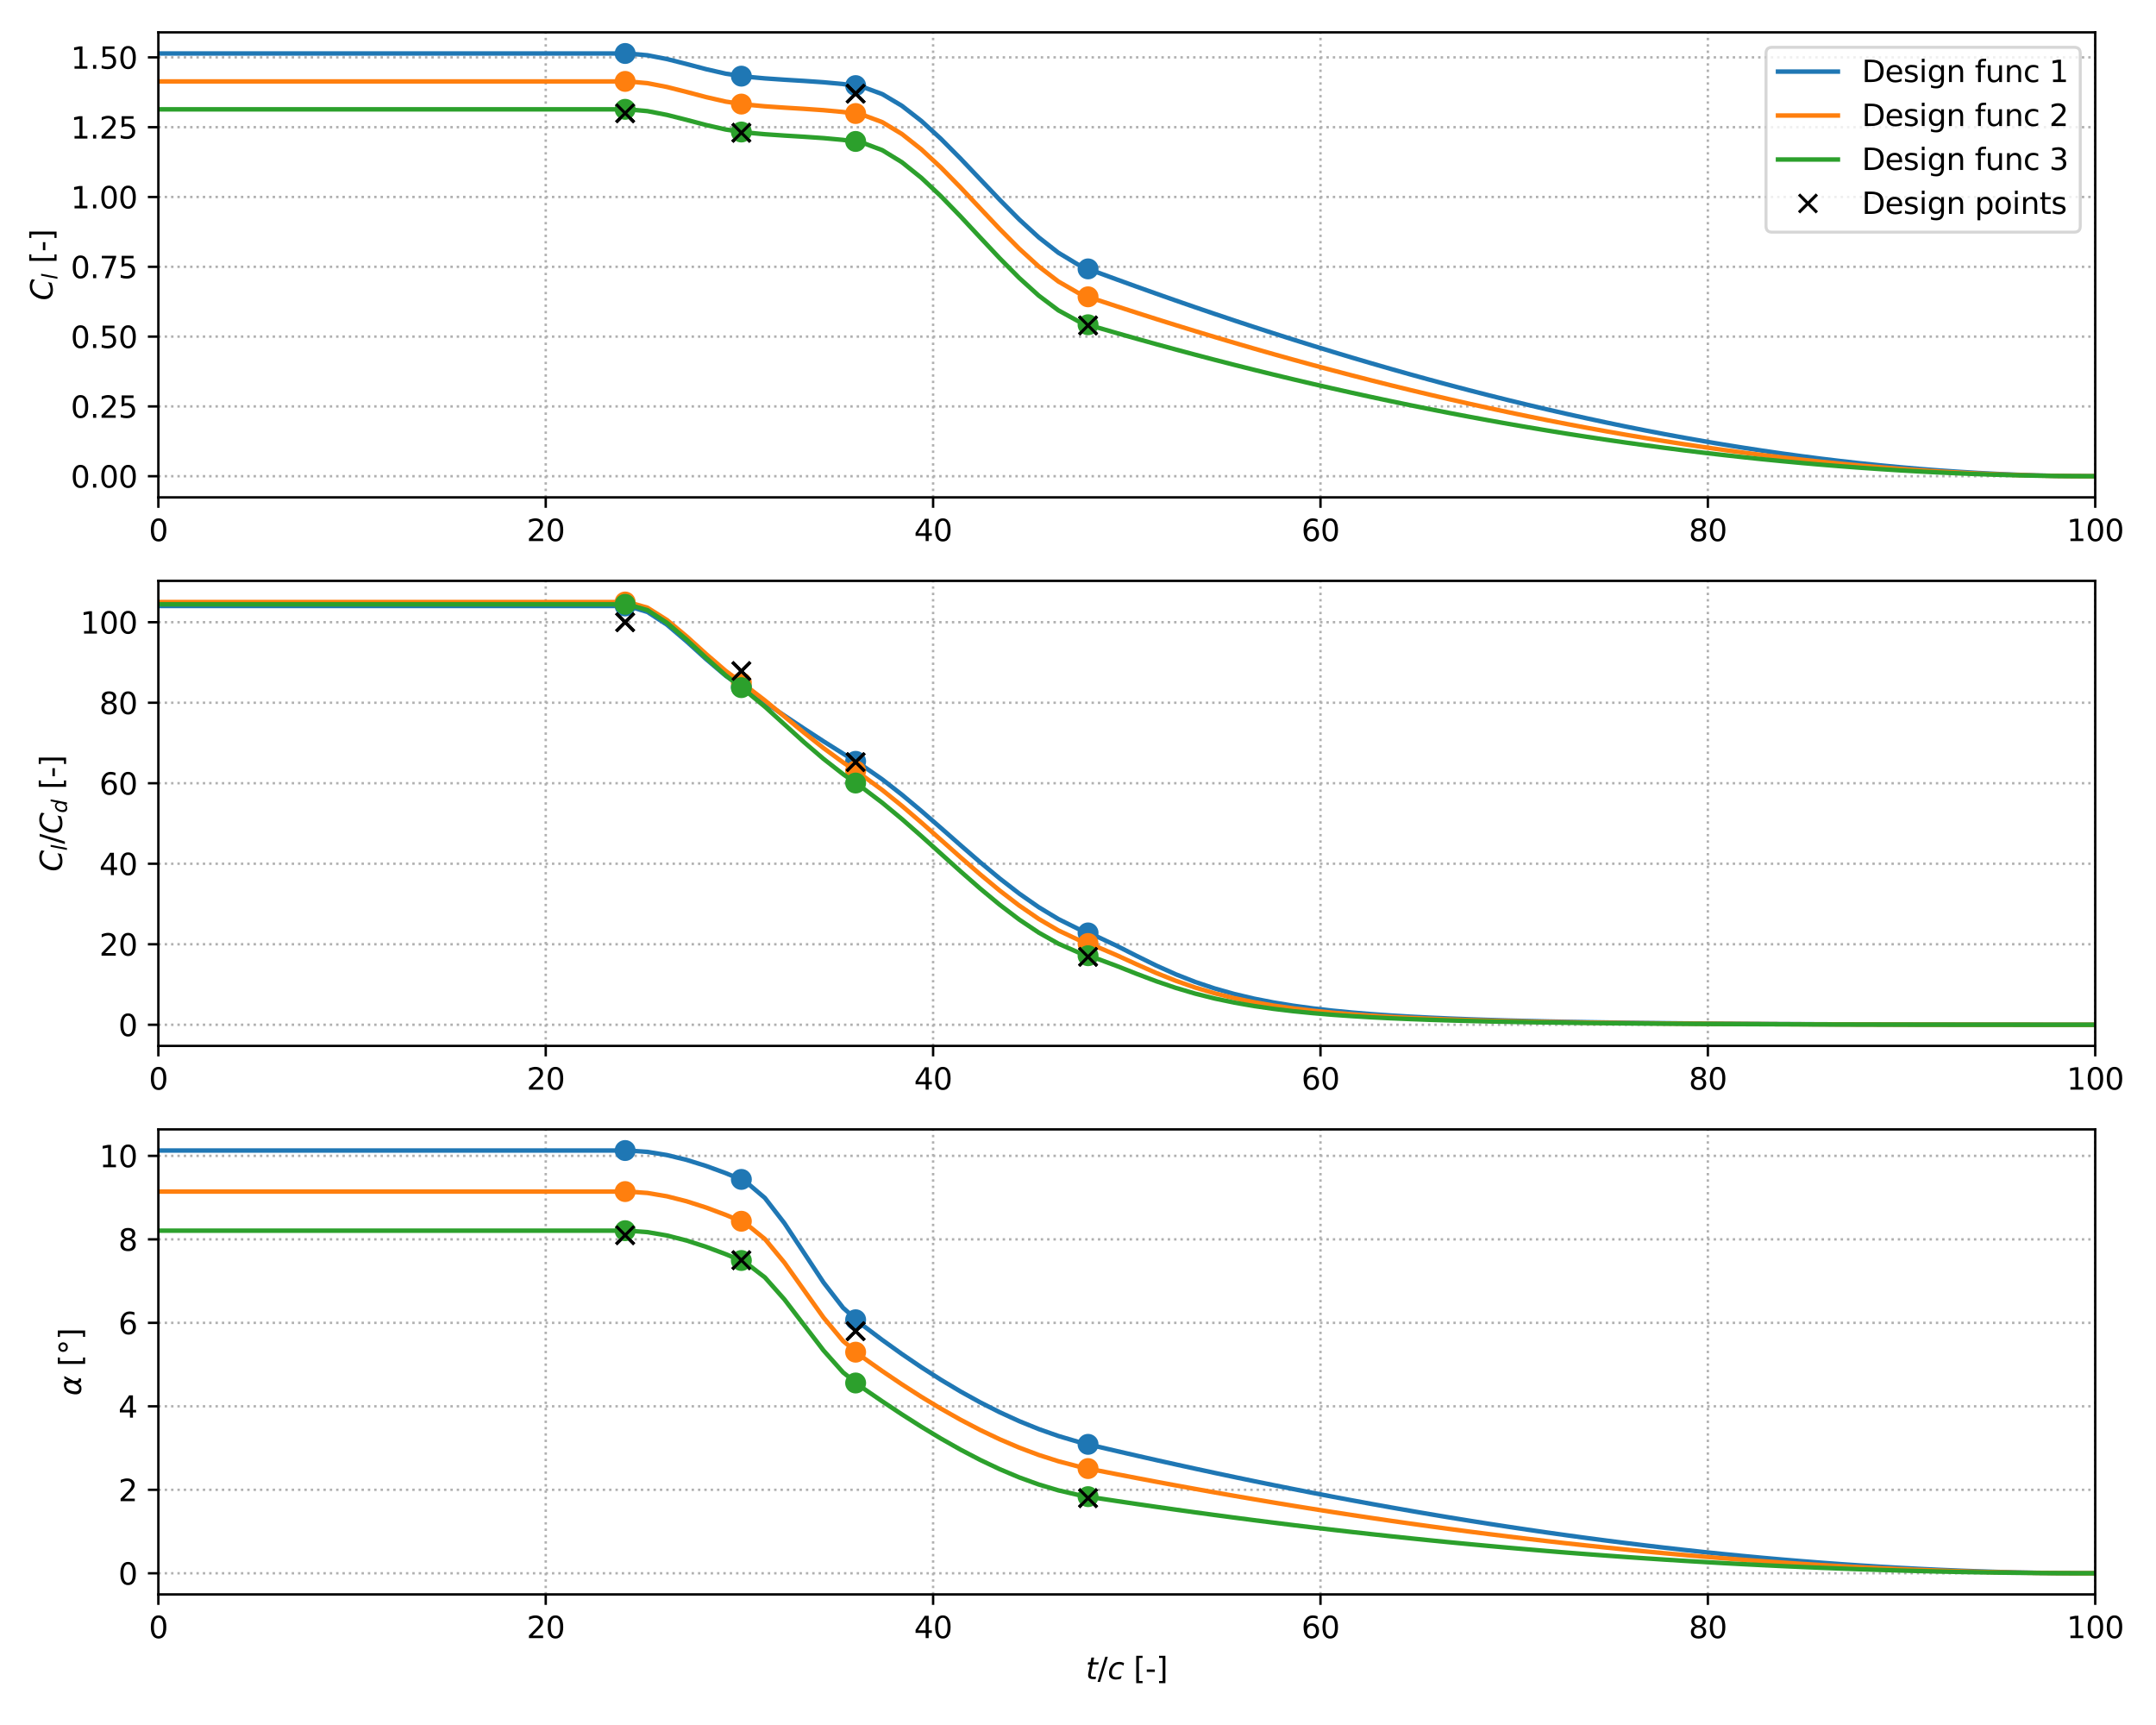 <?xml version="1.0" encoding="utf-8" standalone="no"?>
<!DOCTYPE svg PUBLIC "-//W3C//DTD SVG 1.1//EN"
  "http://www.w3.org/Graphics/SVG/1.1/DTD/svg11.dtd">
<svg xmlns:xlink="http://www.w3.org/1999/xlink" width="720pt" height="576pt" viewBox="0 0 720 576" xmlns="http://www.w3.org/2000/svg" version="1.1">
 <defs>
  <style type="text/css">*{stroke-linejoin: round; stroke-linecap: butt}</style>
 </defs>
 <g id="figure_1">
  <g id="patch_1">
   <path d="M 0 576 
L 720 576 
L 720 0 
L 0 0 
z
" style="fill: #ffffff"/>
  </g>
  <g id="axes_1">
   <g id="patch_2">
    <path d="M 52.886 166.079 
L 699.705 166.079 
L 699.705 10.8 
L 52.886 10.8 
z
" style="fill: #ffffff"/>
   </g>
   <g id="matplotlib.axis_1">
    <g id="xtick_1">
     <g id="line2d_1">
      <path d="M 52.886 166.079 
L 52.886 10.8 
" clip-path="url(#pe44a65d30b)" style="fill: none; stroke-dasharray: 0.8,1.32; stroke-dashoffset: 0; stroke: #b0b0b0; stroke-width: 0.8"/>
     </g>
     <g id="line2d_2">
      <defs>
       <path id="mf135fa5a11" d="M 0 0 
L 0 3.5 
" style="stroke: #000000; stroke-width: 0.8"/>
      </defs>
      <g>
       <use xlink:href="#mf135fa5a11" x="52.886" y="166.079" style="stroke: #000000; stroke-width: 0.8"/>
      </g>
     </g>
     <g id="text_1">
      <!-- 0 -->
      <g transform="translate(49.705 180.678) scale(0.1 -0.1)">
       <defs>
        <path id="DejaVuSans-30" d="M 2034 4250 
Q 1547 4250 1301 3770 
Q 1056 3291 1056 2328 
Q 1056 1369 1301 889 
Q 1547 409 2034 409 
Q 2525 409 2770 889 
Q 3016 1369 3016 2328 
Q 3016 3291 2770 3770 
Q 2525 4250 2034 4250 
z
M 2034 4750 
Q 2819 4750 3233 4129 
Q 3647 3509 3647 2328 
Q 3647 1150 3233 529 
Q 2819 -91 2034 -91 
Q 1250 -91 836 529 
Q 422 1150 422 2328 
Q 422 3509 836 4129 
Q 1250 4750 2034 4750 
z
" transform="scale(0.016)"/>
       </defs>
       <use xlink:href="#DejaVuSans-30"/>
      </g>
     </g>
    </g>
    <g id="xtick_2">
     <g id="line2d_3">
      <path d="M 182.25 166.079 
L 182.25 10.8 
" clip-path="url(#pe44a65d30b)" style="fill: none; stroke-dasharray: 0.8,1.32; stroke-dashoffset: 0; stroke: #b0b0b0; stroke-width: 0.8"/>
     </g>
     <g id="line2d_4">
      <g>
       <use xlink:href="#mf135fa5a11" x="182.25" y="166.079" style="stroke: #000000; stroke-width: 0.8"/>
      </g>
     </g>
     <g id="text_2">
      <!-- 20 -->
      <g transform="translate(175.887 180.678) scale(0.1 -0.1)">
       <defs>
        <path id="DejaVuSans-32" d="M 1228 531 
L 3431 531 
L 3431 0 
L 469 0 
L 469 531 
Q 828 903 1448 1529 
Q 2069 2156 2228 2338 
Q 2531 2678 2651 2914 
Q 2772 3150 2772 3378 
Q 2772 3750 2511 3984 
Q 2250 4219 1831 4219 
Q 1534 4219 1204 4116 
Q 875 4013 500 3803 
L 500 4441 
Q 881 4594 1212 4672 
Q 1544 4750 1819 4750 
Q 2544 4750 2975 4387 
Q 3406 4025 3406 3419 
Q 3406 3131 3298 2873 
Q 3191 2616 2906 2266 
Q 2828 2175 2409 1742 
Q 1991 1309 1228 531 
z
" transform="scale(0.016)"/>
       </defs>
       <use xlink:href="#DejaVuSans-32"/>
       <use xlink:href="#DejaVuSans-30" x="63.623"/>
      </g>
     </g>
    </g>
    <g id="xtick_3">
     <g id="line2d_5">
      <path d="M 311.614 166.079 
L 311.614 10.8 
" clip-path="url(#pe44a65d30b)" style="fill: none; stroke-dasharray: 0.8,1.32; stroke-dashoffset: 0; stroke: #b0b0b0; stroke-width: 0.8"/>
     </g>
     <g id="line2d_6">
      <g>
       <use xlink:href="#mf135fa5a11" x="311.614" y="166.079" style="stroke: #000000; stroke-width: 0.8"/>
      </g>
     </g>
     <g id="text_3">
      <!-- 40 -->
      <g transform="translate(305.251 180.678) scale(0.1 -0.1)">
       <defs>
        <path id="DejaVuSans-34" d="M 2419 4116 
L 825 1625 
L 2419 1625 
L 2419 4116 
z
M 2253 4666 
L 3047 4666 
L 3047 1625 
L 3713 1625 
L 3713 1100 
L 3047 1100 
L 3047 0 
L 2419 0 
L 2419 1100 
L 313 1100 
L 313 1709 
L 2253 4666 
z
" transform="scale(0.016)"/>
       </defs>
       <use xlink:href="#DejaVuSans-34"/>
       <use xlink:href="#DejaVuSans-30" x="63.623"/>
      </g>
     </g>
    </g>
    <g id="xtick_4">
     <g id="line2d_7">
      <path d="M 440.977 166.079 
L 440.977 10.8 
" clip-path="url(#pe44a65d30b)" style="fill: none; stroke-dasharray: 0.8,1.32; stroke-dashoffset: 0; stroke: #b0b0b0; stroke-width: 0.8"/>
     </g>
     <g id="line2d_8">
      <g>
       <use xlink:href="#mf135fa5a11" x="440.977" y="166.079" style="stroke: #000000; stroke-width: 0.8"/>
      </g>
     </g>
     <g id="text_4">
      <!-- 60 -->
      <g transform="translate(434.615 180.678) scale(0.1 -0.1)">
       <defs>
        <path id="DejaVuSans-36" d="M 2113 2584 
Q 1688 2584 1439 2293 
Q 1191 2003 1191 1497 
Q 1191 994 1439 701 
Q 1688 409 2113 409 
Q 2538 409 2786 701 
Q 3034 994 3034 1497 
Q 3034 2003 2786 2293 
Q 2538 2584 2113 2584 
z
M 3366 4563 
L 3366 3988 
Q 3128 4100 2886 4159 
Q 2644 4219 2406 4219 
Q 1781 4219 1451 3797 
Q 1122 3375 1075 2522 
Q 1259 2794 1537 2939 
Q 1816 3084 2150 3084 
Q 2853 3084 3261 2657 
Q 3669 2231 3669 1497 
Q 3669 778 3244 343 
Q 2819 -91 2113 -91 
Q 1303 -91 875 529 
Q 447 1150 447 2328 
Q 447 3434 972 4092 
Q 1497 4750 2381 4750 
Q 2619 4750 2861 4703 
Q 3103 4656 3366 4563 
z
" transform="scale(0.016)"/>
       </defs>
       <use xlink:href="#DejaVuSans-36"/>
       <use xlink:href="#DejaVuSans-30" x="63.623"/>
      </g>
     </g>
    </g>
    <g id="xtick_5">
     <g id="line2d_9">
      <path d="M 570.341 166.079 
L 570.341 10.8 
" clip-path="url(#pe44a65d30b)" style="fill: none; stroke-dasharray: 0.8,1.32; stroke-dashoffset: 0; stroke: #b0b0b0; stroke-width: 0.8"/>
     </g>
     <g id="line2d_10">
      <g>
       <use xlink:href="#mf135fa5a11" x="570.341" y="166.079" style="stroke: #000000; stroke-width: 0.8"/>
      </g>
     </g>
     <g id="text_5">
      <!-- 80 -->
      <g transform="translate(563.979 180.678) scale(0.1 -0.1)">
       <defs>
        <path id="DejaVuSans-38" d="M 2034 2216 
Q 1584 2216 1326 1975 
Q 1069 1734 1069 1313 
Q 1069 891 1326 650 
Q 1584 409 2034 409 
Q 2484 409 2743 651 
Q 3003 894 3003 1313 
Q 3003 1734 2745 1975 
Q 2488 2216 2034 2216 
z
M 1403 2484 
Q 997 2584 770 2862 
Q 544 3141 544 3541 
Q 544 4100 942 4425 
Q 1341 4750 2034 4750 
Q 2731 4750 3128 4425 
Q 3525 4100 3525 3541 
Q 3525 3141 3298 2862 
Q 3072 2584 2669 2484 
Q 3125 2378 3379 2068 
Q 3634 1759 3634 1313 
Q 3634 634 3220 271 
Q 2806 -91 2034 -91 
Q 1263 -91 848 271 
Q 434 634 434 1313 
Q 434 1759 690 2068 
Q 947 2378 1403 2484 
z
M 1172 3481 
Q 1172 3119 1398 2916 
Q 1625 2713 2034 2713 
Q 2441 2713 2670 2916 
Q 2900 3119 2900 3481 
Q 2900 3844 2670 4047 
Q 2441 4250 2034 4250 
Q 1625 4250 1398 4047 
Q 1172 3844 1172 3481 
z
" transform="scale(0.016)"/>
       </defs>
       <use xlink:href="#DejaVuSans-38"/>
       <use xlink:href="#DejaVuSans-30" x="63.623"/>
      </g>
     </g>
    </g>
    <g id="xtick_6">
     <g id="line2d_11">
      <path d="M 699.705 166.079 
L 699.705 10.8 
" clip-path="url(#pe44a65d30b)" style="fill: none; stroke-dasharray: 0.8,1.32; stroke-dashoffset: 0; stroke: #b0b0b0; stroke-width: 0.8"/>
     </g>
     <g id="line2d_12">
      <g>
       <use xlink:href="#mf135fa5a11" x="699.705" y="166.079" style="stroke: #000000; stroke-width: 0.8"/>
      </g>
     </g>
     <g id="text_6">
      <!-- 100 -->
      <g transform="translate(690.161 180.678) scale(0.1 -0.1)">
       <defs>
        <path id="DejaVuSans-31" d="M 794 531 
L 1825 531 
L 1825 4091 
L 703 3866 
L 703 4441 
L 1819 4666 
L 2450 4666 
L 2450 531 
L 3481 531 
L 3481 0 
L 794 0 
L 794 531 
z
" transform="scale(0.016)"/>
       </defs>
       <use xlink:href="#DejaVuSans-31"/>
       <use xlink:href="#DejaVuSans-30" x="63.623"/>
       <use xlink:href="#DejaVuSans-30" x="127.246"/>
      </g>
     </g>
    </g>
   </g>
   <g id="matplotlib.axis_2">
    <g id="ytick_1">
     <g id="line2d_13">
      <path d="M 52.886 159.021 
L 699.705 159.021 
" clip-path="url(#pe44a65d30b)" style="fill: none; stroke-dasharray: 0.8,1.32; stroke-dashoffset: 0; stroke: #b0b0b0; stroke-width: 0.8"/>
     </g>
     <g id="line2d_14">
      <defs>
       <path id="m514cf78043" d="M 0 0 
L -3.5 0 
" style="stroke: #000000; stroke-width: 0.8"/>
      </defs>
      <g>
       <use xlink:href="#m514cf78043" x="52.886" y="159.021" style="stroke: #000000; stroke-width: 0.8"/>
      </g>
     </g>
     <g id="text_7">
      <!-- 0.00 -->
      <g transform="translate(23.62 162.82) scale(0.1 -0.1)">
       <defs>
        <path id="DejaVuSans-2e" d="M 684 794 
L 1344 794 
L 1344 0 
L 684 0 
L 684 794 
z
" transform="scale(0.016)"/>
       </defs>
       <use xlink:href="#DejaVuSans-30"/>
       <use xlink:href="#DejaVuSans-2e" x="63.623"/>
       <use xlink:href="#DejaVuSans-30" x="95.41"/>
       <use xlink:href="#DejaVuSans-30" x="159.033"/>
      </g>
     </g>
    </g>
    <g id="ytick_2">
     <g id="line2d_15">
      <path d="M 52.886 135.71 
L 699.705 135.71 
" clip-path="url(#pe44a65d30b)" style="fill: none; stroke-dasharray: 0.8,1.32; stroke-dashoffset: 0; stroke: #b0b0b0; stroke-width: 0.8"/>
     </g>
     <g id="line2d_16">
      <g>
       <use xlink:href="#m514cf78043" x="52.886" y="135.71" style="stroke: #000000; stroke-width: 0.8"/>
      </g>
     </g>
     <g id="text_8">
      <!-- 0.25 -->
      <g transform="translate(23.62 139.509) scale(0.1 -0.1)">
       <defs>
        <path id="DejaVuSans-35" d="M 691 4666 
L 3169 4666 
L 3169 4134 
L 1269 4134 
L 1269 2991 
Q 1406 3038 1543 3061 
Q 1681 3084 1819 3084 
Q 2600 3084 3056 2656 
Q 3513 2228 3513 1497 
Q 3513 744 3044 326 
Q 2575 -91 1722 -91 
Q 1428 -91 1123 -41 
Q 819 9 494 109 
L 494 744 
Q 775 591 1075 516 
Q 1375 441 1709 441 
Q 2250 441 2565 725 
Q 2881 1009 2881 1497 
Q 2881 1984 2565 2268 
Q 2250 2553 1709 2553 
Q 1456 2553 1204 2497 
Q 953 2441 691 2322 
L 691 4666 
z
" transform="scale(0.016)"/>
       </defs>
       <use xlink:href="#DejaVuSans-30"/>
       <use xlink:href="#DejaVuSans-2e" x="63.623"/>
       <use xlink:href="#DejaVuSans-32" x="95.41"/>
       <use xlink:href="#DejaVuSans-35" x="159.033"/>
      </g>
     </g>
    </g>
    <g id="ytick_3">
     <g id="line2d_17">
      <path d="M 52.886 112.399 
L 699.705 112.399 
" clip-path="url(#pe44a65d30b)" style="fill: none; stroke-dasharray: 0.8,1.32; stroke-dashoffset: 0; stroke: #b0b0b0; stroke-width: 0.8"/>
     </g>
     <g id="line2d_18">
      <g>
       <use xlink:href="#m514cf78043" x="52.886" y="112.399" style="stroke: #000000; stroke-width: 0.8"/>
      </g>
     </g>
     <g id="text_9">
      <!-- 0.50 -->
      <g transform="translate(23.62 116.198) scale(0.1 -0.1)">
       <use xlink:href="#DejaVuSans-30"/>
       <use xlink:href="#DejaVuSans-2e" x="63.623"/>
       <use xlink:href="#DejaVuSans-35" x="95.41"/>
       <use xlink:href="#DejaVuSans-30" x="159.033"/>
      </g>
     </g>
    </g>
    <g id="ytick_4">
     <g id="line2d_19">
      <path d="M 52.886 89.088 
L 699.705 89.088 
" clip-path="url(#pe44a65d30b)" style="fill: none; stroke-dasharray: 0.8,1.32; stroke-dashoffset: 0; stroke: #b0b0b0; stroke-width: 0.8"/>
     </g>
     <g id="line2d_20">
      <g>
       <use xlink:href="#m514cf78043" x="52.886" y="89.088" style="stroke: #000000; stroke-width: 0.8"/>
      </g>
     </g>
     <g id="text_10">
      <!-- 0.75 -->
      <g transform="translate(23.62 92.887) scale(0.1 -0.1)">
       <defs>
        <path id="DejaVuSans-37" d="M 525 4666 
L 3525 4666 
L 3525 4397 
L 1831 0 
L 1172 0 
L 2766 4134 
L 525 4134 
L 525 4666 
z
" transform="scale(0.016)"/>
       </defs>
       <use xlink:href="#DejaVuSans-30"/>
       <use xlink:href="#DejaVuSans-2e" x="63.623"/>
       <use xlink:href="#DejaVuSans-37" x="95.41"/>
       <use xlink:href="#DejaVuSans-35" x="159.033"/>
      </g>
     </g>
    </g>
    <g id="ytick_5">
     <g id="line2d_21">
      <path d="M 52.886 65.777 
L 699.705 65.777 
" clip-path="url(#pe44a65d30b)" style="fill: none; stroke-dasharray: 0.8,1.32; stroke-dashoffset: 0; stroke: #b0b0b0; stroke-width: 0.8"/>
     </g>
     <g id="line2d_22">
      <g>
       <use xlink:href="#m514cf78043" x="52.886" y="65.777" style="stroke: #000000; stroke-width: 0.8"/>
      </g>
     </g>
     <g id="text_11">
      <!-- 1.00 -->
      <g transform="translate(23.62 69.576) scale(0.1 -0.1)">
       <use xlink:href="#DejaVuSans-31"/>
       <use xlink:href="#DejaVuSans-2e" x="63.623"/>
       <use xlink:href="#DejaVuSans-30" x="95.41"/>
       <use xlink:href="#DejaVuSans-30" x="159.033"/>
      </g>
     </g>
    </g>
    <g id="ytick_6">
     <g id="line2d_23">
      <path d="M 52.886 42.465 
L 699.705 42.465 
" clip-path="url(#pe44a65d30b)" style="fill: none; stroke-dasharray: 0.8,1.32; stroke-dashoffset: 0; stroke: #b0b0b0; stroke-width: 0.8"/>
     </g>
     <g id="line2d_24">
      <g>
       <use xlink:href="#m514cf78043" x="52.886" y="42.465" style="stroke: #000000; stroke-width: 0.8"/>
      </g>
     </g>
     <g id="text_12">
      <!-- 1.25 -->
      <g transform="translate(23.62 46.265) scale(0.1 -0.1)">
       <use xlink:href="#DejaVuSans-31"/>
       <use xlink:href="#DejaVuSans-2e" x="63.623"/>
       <use xlink:href="#DejaVuSans-32" x="95.41"/>
       <use xlink:href="#DejaVuSans-35" x="159.033"/>
      </g>
     </g>
    </g>
    <g id="ytick_7">
     <g id="line2d_25">
      <path d="M 52.886 19.154 
L 699.705 19.154 
" clip-path="url(#pe44a65d30b)" style="fill: none; stroke-dasharray: 0.8,1.32; stroke-dashoffset: 0; stroke: #b0b0b0; stroke-width: 0.8"/>
     </g>
     <g id="line2d_26">
      <g>
       <use xlink:href="#m514cf78043" x="52.886" y="19.154" style="stroke: #000000; stroke-width: 0.8"/>
      </g>
     </g>
     <g id="text_13">
      <!-- 1.50 -->
      <g transform="translate(23.62 22.953) scale(0.1 -0.1)">
       <use xlink:href="#DejaVuSans-31"/>
       <use xlink:href="#DejaVuSans-2e" x="63.623"/>
       <use xlink:href="#DejaVuSans-35" x="95.41"/>
       <use xlink:href="#DejaVuSans-30" x="159.033"/>
      </g>
     </g>
    </g>
    <g id="text_14">
     <!-- $C_l$ [-] -->
     <g transform="translate(17.541 100.34) rotate(-90) scale(0.1 -0.1)">
      <defs>
       <path id="DejaVuSans-Oblique-43" d="M 4447 4306 
L 4319 3641 
Q 4019 3944 3683 4091 
Q 3347 4238 2956 4238 
Q 2422 4238 2017 3981 
Q 1613 3725 1319 3200 
Q 1131 2863 1032 2486 
Q 934 2109 934 1728 
Q 934 1091 1264 756 
Q 1594 422 2222 422 
Q 2656 422 3056 561 
Q 3456 700 3834 978 
L 3688 231 
Q 3316 72 2936 -9 
Q 2556 -91 2175 -91 
Q 1278 -91 773 396 
Q 269 884 269 1753 
Q 269 2309 461 2846 
Q 653 3384 1013 3828 
Q 1394 4300 1883 4525 
Q 2372 4750 3022 4750 
Q 3422 4750 3780 4639 
Q 4138 4528 4447 4306 
z
" transform="scale(0.016)"/>
       <path id="DejaVuSans-Oblique-6c" d="M 1172 4863 
L 1747 4863 
L 800 0 
L 225 0 
L 1172 4863 
z
" transform="scale(0.016)"/>
       <path id="DejaVuSans-20" transform="scale(0.016)"/>
       <path id="DejaVuSans-5b" d="M 550 4863 
L 1875 4863 
L 1875 4416 
L 1125 4416 
L 1125 -397 
L 1875 -397 
L 1875 -844 
L 550 -844 
L 550 4863 
z
" transform="scale(0.016)"/>
       <path id="DejaVuSans-2d" d="M 313 2009 
L 1997 2009 
L 1997 1497 
L 313 1497 
L 313 2009 
z
" transform="scale(0.016)"/>
       <path id="DejaVuSans-5d" d="M 1947 4863 
L 1947 -844 
L 622 -844 
L 622 -397 
L 1369 -397 
L 1369 4416 
L 622 4416 
L 622 4863 
L 1947 4863 
z
" transform="scale(0.016)"/>
      </defs>
      <use xlink:href="#DejaVuSans-Oblique-43" transform="translate(0 0.016)"/>
      <use xlink:href="#DejaVuSans-Oblique-6c" transform="translate(69.824 -16.391) scale(0.7)"/>
      <use xlink:href="#DejaVuSans-20" transform="translate(92.007 0.016)"/>
      <use xlink:href="#DejaVuSans-5b" transform="translate(123.794 0.016)"/>
      <use xlink:href="#DejaVuSans-2d" transform="translate(162.808 0.016)"/>
      <use xlink:href="#DejaVuSans-5d" transform="translate(198.892 0.016)"/>
     </g>
    </g>
   </g>
   <g id="line2d_27">
    <path d="M 52.886 17.858 
L 59.42 17.858 
L 65.953 17.858 
L 72.487 17.858 
L 79.02 17.858 
L 85.554 17.858 
L 92.087 17.858 
L 98.621 17.858 
L 105.154 17.858 
L 111.688 17.858 
L 118.221 17.858 
L 124.755 17.858 
L 131.288 17.858 
L 137.822 17.858 
L 144.355 17.858 
L 150.889 17.858 
L 157.422 17.858 
L 163.956 17.858 
L 170.489 17.858 
L 177.023 17.858 
L 183.557 17.858 
L 190.09 17.858 
L 196.624 17.858 
L 203.157 17.858 
L 209.691 17.868 
L 216.224 18.455 
L 222.758 19.726 
L 229.291 21.378 
L 235.825 23.105 
L 242.358 24.602 
L 248.892 25.576 
L 255.425 26.173 
L 261.959 26.62 
L 268.492 27.018 
L 275.026 27.467 
L 281.559 28.069 
L 288.093 29.024 
L 294.626 31.423 
L 301.16 35.311 
L 307.693 40.39 
L 314.227 46.364 
L 320.761 52.936 
L 327.294 59.809 
L 333.828 66.687 
L 340.361 73.273 
L 346.895 79.27 
L 353.428 84.381 
L 359.962 88.31 
L 366.495 90.949 
L 373.029 93.347 
L 379.562 95.712 
L 386.096 98.044 
L 392.629 100.341 
L 399.163 102.604 
L 405.696 104.831 
L 412.23 107.023 
L 418.763 109.178 
L 425.297 111.296 
L 431.83 113.377 
L 438.364 115.419 
L 444.898 117.423 
L 451.431 119.387 
L 457.965 121.311 
L 464.498 123.195 
L 471.032 125.037 
L 477.565 126.838 
L 484.099 128.596 
L 490.632 130.312 
L 497.166 131.983 
L 503.699 133.611 
L 510.233 135.195 
L 516.766 136.732 
L 523.3 138.224 
L 529.833 139.67 
L 536.367 141.069 
L 542.9 142.42 
L 549.434 143.722 
L 555.967 144.976 
L 562.501 146.181 
L 569.034 147.335 
L 575.568 148.439 
L 582.102 149.492 
L 588.635 150.493 
L 595.169 151.442 
L 601.702 152.337 
L 608.236 153.179 
L 614.769 153.968 
L 621.303 154.701 
L 627.836 155.379 
L 634.37 156.001 
L 640.903 156.567 
L 647.437 157.076 
L 653.97 157.527 
L 660.504 157.92 
L 667.037 158.254 
L 673.571 158.528 
L 680.104 158.743 
L 686.638 158.897 
L 693.171 158.99 
L 699.705 159.021 
" clip-path="url(#pe44a65d30b)" style="fill: none; stroke: #1f77b4; stroke-width: 1.5; stroke-linecap: square"/>
   </g>
   <g id="line2d_28">
    <defs>
     <path id="m6aa5d2b1fe" d="M 0 3 
C 0.796 3 1.559 2.684 2.121 2.121 
C 2.684 1.559 3 0.796 3 0 
C 3 -0.796 2.684 -1.559 2.121 -2.121 
C 1.559 -2.684 0.796 -3 0 -3 
C -0.796 -3 -1.559 -2.684 -2.121 -2.121 
C -2.684 -1.559 -3 -0.796 -3 0 
C -3 0.796 -2.684 1.559 -2.121 2.121 
C -1.559 2.684 -0.796 3 0 3 
z
" style="stroke: #1f77b4"/>
    </defs>
    <g clip-path="url(#pe44a65d30b)">
     <use xlink:href="#m6aa5d2b1fe" x="208.769" y="17.858" style="fill: #1f77b4; stroke: #1f77b4"/>
     <use xlink:href="#m6aa5d2b1fe" x="247.579" y="25.43" style="fill: #1f77b4; stroke: #1f77b4"/>
     <use xlink:href="#m6aa5d2b1fe" x="285.741" y="28.581" style="fill: #1f77b4; stroke: #1f77b4"/>
     <use xlink:href="#m6aa5d2b1fe" x="363.359" y="89.787" style="fill: #1f77b4; stroke: #1f77b4"/>
    </g>
   </g>
   <g id="line2d_29">
    <defs>
     <path id="mc2c7690b4c" d="M -3 3 
L 3 -3 
M -3 -3 
L 3 3 
" style="stroke: #000000"/>
    </defs>
    <g clip-path="url(#pe44a65d30b)">
     <use xlink:href="#mc2c7690b4c" x="208.769" y="37.803" style="stroke: #000000"/>
     <use xlink:href="#mc2c7690b4c" x="247.579" y="44.33" style="stroke: #000000"/>
     <use xlink:href="#mc2c7690b4c" x="285.741" y="31.276" style="stroke: #000000"/>
     <use xlink:href="#mc2c7690b4c" x="363.359" y="108.669" style="stroke: #000000"/>
    </g>
   </g>
   <g id="line2d_30">
    <path d="M 52.886 27.183 
L 59.42 27.183 
L 65.953 27.183 
L 72.487 27.183 
L 79.02 27.183 
L 85.554 27.183 
L 92.087 27.183 
L 98.621 27.183 
L 105.154 27.183 
L 111.688 27.183 
L 118.221 27.183 
L 124.755 27.183 
L 131.288 27.183 
L 137.822 27.183 
L 144.355 27.183 
L 150.889 27.183 
L 157.422 27.183 
L 163.956 27.183 
L 170.489 27.183 
L 177.023 27.183 
L 183.557 27.183 
L 190.09 27.183 
L 196.624 27.183 
L 203.157 27.183 
L 209.691 27.193 
L 216.224 27.779 
L 222.758 29.051 
L 229.291 30.702 
L 235.825 32.429 
L 242.358 33.927 
L 248.892 34.901 
L 255.425 35.497 
L 261.959 35.944 
L 268.492 36.342 
L 275.026 36.792 
L 281.559 37.394 
L 288.093 38.351 
L 294.626 40.781 
L 301.16 44.726 
L 307.693 49.88 
L 314.227 55.935 
L 320.761 62.583 
L 327.294 69.518 
L 333.828 76.433 
L 340.361 83.021 
L 346.895 88.975 
L 353.428 93.987 
L 359.962 97.75 
L 366.495 100.157 
L 373.029 102.309 
L 379.562 104.427 
L 386.096 106.51 
L 392.629 108.557 
L 399.163 110.569 
L 405.696 112.545 
L 412.23 114.484 
L 418.763 116.387 
L 425.297 118.253 
L 431.83 120.082 
L 438.364 121.873 
L 444.898 123.626 
L 451.431 125.341 
L 457.965 127.017 
L 464.498 128.655 
L 471.032 130.253 
L 477.565 131.812 
L 484.099 133.331 
L 490.632 134.81 
L 497.166 136.248 
L 503.699 137.645 
L 510.233 139.002 
L 516.766 140.317 
L 523.3 141.59 
L 529.833 142.821 
L 536.367 144.01 
L 542.9 145.156 
L 549.434 146.26 
L 555.967 147.319 
L 562.501 148.335 
L 569.034 149.308 
L 575.568 150.235 
L 582.102 151.119 
L 588.635 151.957 
L 595.169 152.75 
L 601.702 153.497 
L 608.236 154.199 
L 614.769 154.854 
L 621.303 155.463 
L 627.836 156.025 
L 634.37 156.539 
L 640.903 157.007 
L 647.437 157.426 
L 653.97 157.797 
L 660.504 158.12 
L 667.037 158.394 
L 673.571 158.619 
L 680.104 158.794 
L 686.638 158.92 
L 693.171 158.996 
L 699.705 159.021 
" clip-path="url(#pe44a65d30b)" style="fill: none; stroke: #ff7f0e; stroke-width: 1.5; stroke-linecap: square"/>
   </g>
   <g id="line2d_31">
    <defs>
     <path id="m393b7c2dc6" d="M 0 3 
C 0.796 3 1.559 2.684 2.121 2.121 
C 2.684 1.559 3 0.796 3 0 
C 3 -0.796 2.684 -1.559 2.121 -2.121 
C 1.559 -2.684 0.796 -3 0 -3 
C -0.796 -3 -1.559 -2.684 -2.121 -2.121 
C -2.684 -1.559 -3 -0.796 -3 0 
C -3 0.796 -2.684 1.559 -2.121 2.121 
C -1.559 2.684 -0.796 3 0 3 
z
" style="stroke: #ff7f0e"/>
    </defs>
    <g clip-path="url(#pe44a65d30b)">
     <use xlink:href="#m393b7c2dc6" x="208.769" y="27.183" style="fill: #ff7f0e; stroke: #ff7f0e"/>
     <use xlink:href="#m393b7c2dc6" x="247.579" y="34.754" style="fill: #ff7f0e; stroke: #ff7f0e"/>
     <use xlink:href="#m393b7c2dc6" x="285.741" y="37.906" style="fill: #ff7f0e; stroke: #ff7f0e"/>
     <use xlink:href="#m393b7c2dc6" x="363.359" y="99.111" style="fill: #ff7f0e; stroke: #ff7f0e"/>
    </g>
   </g>
   <g id="line2d_32">
    <g clip-path="url(#pe44a65d30b)">
     <use xlink:href="#mc2c7690b4c" x="208.769" y="37.803" style="stroke: #000000"/>
     <use xlink:href="#mc2c7690b4c" x="247.579" y="44.33" style="stroke: #000000"/>
     <use xlink:href="#mc2c7690b4c" x="285.741" y="31.276" style="stroke: #000000"/>
     <use xlink:href="#mc2c7690b4c" x="363.359" y="108.669" style="stroke: #000000"/>
    </g>
   </g>
   <g id="line2d_33">
    <path d="M 52.886 36.507 
L 59.42 36.507 
L 65.953 36.507 
L 72.487 36.507 
L 79.02 36.507 
L 85.554 36.507 
L 92.087 36.507 
L 98.621 36.507 
L 105.154 36.507 
L 111.688 36.507 
L 118.221 36.507 
L 124.755 36.507 
L 131.288 36.507 
L 137.822 36.507 
L 144.355 36.507 
L 150.889 36.507 
L 157.422 36.507 
L 163.956 36.507 
L 170.489 36.507 
L 177.023 36.507 
L 183.557 36.507 
L 190.09 36.507 
L 196.624 36.507 
L 203.157 36.507 
L 209.691 36.517 
L 216.224 37.104 
L 222.758 38.375 
L 229.291 40.027 
L 235.825 41.754 
L 242.358 43.251 
L 248.892 44.225 
L 255.425 44.822 
L 261.959 45.269 
L 268.492 45.667 
L 275.026 46.116 
L 281.559 46.718 
L 288.093 47.678 
L 294.626 50.142 
L 301.16 54.15 
L 307.693 59.384 
L 314.227 65.526 
L 320.761 72.257 
L 327.294 79.26 
L 333.828 86.215 
L 340.361 92.805 
L 346.895 98.711 
L 353.428 103.616 
L 359.962 107.2 
L 366.495 109.355 
L 373.029 111.243 
L 379.562 113.097 
L 386.096 114.915 
L 392.629 116.698 
L 399.163 118.446 
L 405.696 120.158 
L 412.23 121.835 
L 418.763 123.477 
L 425.297 125.082 
L 431.83 126.652 
L 438.364 128.186 
L 444.898 129.684 
L 451.431 131.146 
L 457.965 132.572 
L 464.498 133.962 
L 471.032 135.315 
L 477.565 136.632 
L 484.099 137.912 
L 490.632 139.155 
L 497.166 140.362 
L 503.699 141.532 
L 510.233 142.665 
L 516.766 143.761 
L 523.3 144.82 
L 529.833 145.841 
L 536.367 146.826 
L 542.9 147.773 
L 549.434 148.682 
L 555.967 149.554 
L 562.501 150.388 
L 569.034 151.184 
L 575.568 151.942 
L 582.102 152.663 
L 588.635 153.345 
L 595.169 153.989 
L 601.702 154.595 
L 608.236 155.162 
L 614.769 155.691 
L 621.303 156.181 
L 627.836 156.633 
L 634.37 157.046 
L 640.903 157.42 
L 647.437 157.755 
L 653.97 158.051 
L 660.504 158.308 
L 667.037 158.525 
L 673.571 158.703 
L 680.104 158.842 
L 686.638 158.941 
L 693.171 159.001 
L 699.705 159.021 
" clip-path="url(#pe44a65d30b)" style="fill: none; stroke: #2ca02c; stroke-width: 1.5; stroke-linecap: square"/>
   </g>
   <g id="line2d_34">
    <defs>
     <path id="m909f154c76" d="M 0 3 
C 0.796 3 1.559 2.684 2.121 2.121 
C 2.684 1.559 3 0.796 3 0 
C 3 -0.796 2.684 -1.559 2.121 -2.121 
C 1.559 -2.684 0.796 -3 0 -3 
C -0.796 -3 -1.559 -2.684 -2.121 -2.121 
C -2.684 -1.559 -3 -0.796 -3 0 
C -3 0.796 -2.684 1.559 -2.121 2.121 
C -1.559 2.684 -0.796 3 0 3 
z
" style="stroke: #2ca02c"/>
    </defs>
    <g clip-path="url(#pe44a65d30b)">
     <use xlink:href="#m909f154c76" x="208.769" y="36.507" style="fill: #2ca02c; stroke: #2ca02c"/>
     <use xlink:href="#m909f154c76" x="247.579" y="44.079" style="fill: #2ca02c; stroke: #2ca02c"/>
     <use xlink:href="#m909f154c76" x="285.741" y="47.23" style="fill: #2ca02c; stroke: #2ca02c"/>
     <use xlink:href="#m909f154c76" x="363.359" y="108.436" style="fill: #2ca02c; stroke: #2ca02c"/>
    </g>
   </g>
   <g id="line2d_35">
    <g clip-path="url(#pe44a65d30b)">
     <use xlink:href="#mc2c7690b4c" x="208.769" y="37.803" style="stroke: #000000"/>
     <use xlink:href="#mc2c7690b4c" x="247.579" y="44.33" style="stroke: #000000"/>
     <use xlink:href="#mc2c7690b4c" x="285.741" y="31.276" style="stroke: #000000"/>
     <use xlink:href="#mc2c7690b4c" x="363.359" y="108.669" style="stroke: #000000"/>
    </g>
   </g>
   <g id="patch_3">
    <path d="M 52.886 166.079 
L 52.886 10.8 
" style="fill: none; stroke: #000000; stroke-width: 0.8; stroke-linejoin: miter; stroke-linecap: square"/>
   </g>
   <g id="patch_4">
    <path d="M 699.705 166.079 
L 699.705 10.8 
" style="fill: none; stroke: #000000; stroke-width: 0.8; stroke-linejoin: miter; stroke-linecap: square"/>
   </g>
   <g id="patch_5">
    <path d="M 52.886 166.079 
L 699.705 166.079 
" style="fill: none; stroke: #000000; stroke-width: 0.8; stroke-linejoin: miter; stroke-linecap: square"/>
   </g>
   <g id="patch_6">
    <path d="M 52.886 10.8 
L 699.705 10.8 
" style="fill: none; stroke: #000000; stroke-width: 0.8; stroke-linejoin: miter; stroke-linecap: square"/>
   </g>
   <g id="legend_1">
    <g id="patch_7">
     <path d="M 591.766 77.513 
L 692.705 77.513 
Q 694.705 77.513 694.705 75.513 
L 694.705 17.8 
Q 694.705 15.8 692.705 15.8 
L 591.766 15.8 
Q 589.766 15.8 589.766 17.8 
L 589.766 75.513 
Q 589.766 77.513 591.766 77.513 
z
" style="fill: #ffffff; opacity: 0.8; stroke: #cccccc; stroke-linejoin: miter"/>
    </g>
    <g id="line2d_36">
     <path d="M 593.766 23.898 
L 603.766 23.898 
L 613.766 23.898 
" style="fill: none; stroke: #1f77b4; stroke-width: 1.5; stroke-linecap: square"/>
    </g>
    <g id="text_15">
     <!-- Design func 1 -->
     <g transform="translate(621.766 27.398) scale(0.1 -0.1)">
      <defs>
       <path id="DejaVuSans-44" d="M 1259 4147 
L 1259 519 
L 2022 519 
Q 2988 519 3436 956 
Q 3884 1394 3884 2338 
Q 3884 3275 3436 3711 
Q 2988 4147 2022 4147 
L 1259 4147 
z
M 628 4666 
L 1925 4666 
Q 3281 4666 3915 4102 
Q 4550 3538 4550 2338 
Q 4550 1131 3912 565 
Q 3275 0 1925 0 
L 628 0 
L 628 4666 
z
" transform="scale(0.016)"/>
       <path id="DejaVuSans-65" d="M 3597 1894 
L 3597 1613 
L 953 1613 
Q 991 1019 1311 708 
Q 1631 397 2203 397 
Q 2534 397 2845 478 
Q 3156 559 3463 722 
L 3463 178 
Q 3153 47 2828 -22 
Q 2503 -91 2169 -91 
Q 1331 -91 842 396 
Q 353 884 353 1716 
Q 353 2575 817 3079 
Q 1281 3584 2069 3584 
Q 2775 3584 3186 3129 
Q 3597 2675 3597 1894 
z
M 3022 2063 
Q 3016 2534 2758 2815 
Q 2500 3097 2075 3097 
Q 1594 3097 1305 2825 
Q 1016 2553 972 2059 
L 3022 2063 
z
" transform="scale(0.016)"/>
       <path id="DejaVuSans-73" d="M 2834 3397 
L 2834 2853 
Q 2591 2978 2328 3040 
Q 2066 3103 1784 3103 
Q 1356 3103 1142 2972 
Q 928 2841 928 2578 
Q 928 2378 1081 2264 
Q 1234 2150 1697 2047 
L 1894 2003 
Q 2506 1872 2764 1633 
Q 3022 1394 3022 966 
Q 3022 478 2636 193 
Q 2250 -91 1575 -91 
Q 1294 -91 989 -36 
Q 684 19 347 128 
L 347 722 
Q 666 556 975 473 
Q 1284 391 1588 391 
Q 1994 391 2212 530 
Q 2431 669 2431 922 
Q 2431 1156 2273 1281 
Q 2116 1406 1581 1522 
L 1381 1569 
Q 847 1681 609 1914 
Q 372 2147 372 2553 
Q 372 3047 722 3315 
Q 1072 3584 1716 3584 
Q 2034 3584 2315 3537 
Q 2597 3491 2834 3397 
z
" transform="scale(0.016)"/>
       <path id="DejaVuSans-69" d="M 603 3500 
L 1178 3500 
L 1178 0 
L 603 0 
L 603 3500 
z
M 603 4863 
L 1178 4863 
L 1178 4134 
L 603 4134 
L 603 4863 
z
" transform="scale(0.016)"/>
       <path id="DejaVuSans-67" d="M 2906 1791 
Q 2906 2416 2648 2759 
Q 2391 3103 1925 3103 
Q 1463 3103 1205 2759 
Q 947 2416 947 1791 
Q 947 1169 1205 825 
Q 1463 481 1925 481 
Q 2391 481 2648 825 
Q 2906 1169 2906 1791 
z
M 3481 434 
Q 3481 -459 3084 -895 
Q 2688 -1331 1869 -1331 
Q 1566 -1331 1297 -1286 
Q 1028 -1241 775 -1147 
L 775 -588 
Q 1028 -725 1275 -790 
Q 1522 -856 1778 -856 
Q 2344 -856 2625 -561 
Q 2906 -266 2906 331 
L 2906 616 
Q 2728 306 2450 153 
Q 2172 0 1784 0 
Q 1141 0 747 490 
Q 353 981 353 1791 
Q 353 2603 747 3093 
Q 1141 3584 1784 3584 
Q 2172 3584 2450 3431 
Q 2728 3278 2906 2969 
L 2906 3500 
L 3481 3500 
L 3481 434 
z
" transform="scale(0.016)"/>
       <path id="DejaVuSans-6e" d="M 3513 2113 
L 3513 0 
L 2938 0 
L 2938 2094 
Q 2938 2591 2744 2837 
Q 2550 3084 2163 3084 
Q 1697 3084 1428 2787 
Q 1159 2491 1159 1978 
L 1159 0 
L 581 0 
L 581 3500 
L 1159 3500 
L 1159 2956 
Q 1366 3272 1645 3428 
Q 1925 3584 2291 3584 
Q 2894 3584 3203 3211 
Q 3513 2838 3513 2113 
z
" transform="scale(0.016)"/>
       <path id="DejaVuSans-66" d="M 2375 4863 
L 2375 4384 
L 1825 4384 
Q 1516 4384 1395 4259 
Q 1275 4134 1275 3809 
L 1275 3500 
L 2222 3500 
L 2222 3053 
L 1275 3053 
L 1275 0 
L 697 0 
L 697 3053 
L 147 3053 
L 147 3500 
L 697 3500 
L 697 3744 
Q 697 4328 969 4595 
Q 1241 4863 1831 4863 
L 2375 4863 
z
" transform="scale(0.016)"/>
       <path id="DejaVuSans-75" d="M 544 1381 
L 544 3500 
L 1119 3500 
L 1119 1403 
Q 1119 906 1312 657 
Q 1506 409 1894 409 
Q 2359 409 2629 706 
Q 2900 1003 2900 1516 
L 2900 3500 
L 3475 3500 
L 3475 0 
L 2900 0 
L 2900 538 
Q 2691 219 2414 64 
Q 2138 -91 1772 -91 
Q 1169 -91 856 284 
Q 544 659 544 1381 
z
M 1991 3584 
L 1991 3584 
z
" transform="scale(0.016)"/>
       <path id="DejaVuSans-63" d="M 3122 3366 
L 3122 2828 
Q 2878 2963 2633 3030 
Q 2388 3097 2138 3097 
Q 1578 3097 1268 2742 
Q 959 2388 959 1747 
Q 959 1106 1268 751 
Q 1578 397 2138 397 
Q 2388 397 2633 464 
Q 2878 531 3122 666 
L 3122 134 
Q 2881 22 2623 -34 
Q 2366 -91 2075 -91 
Q 1284 -91 818 406 
Q 353 903 353 1747 
Q 353 2603 823 3093 
Q 1294 3584 2113 3584 
Q 2378 3584 2631 3529 
Q 2884 3475 3122 3366 
z
" transform="scale(0.016)"/>
      </defs>
      <use xlink:href="#DejaVuSans-44"/>
      <use xlink:href="#DejaVuSans-65" x="77.002"/>
      <use xlink:href="#DejaVuSans-73" x="138.525"/>
      <use xlink:href="#DejaVuSans-69" x="190.625"/>
      <use xlink:href="#DejaVuSans-67" x="218.408"/>
      <use xlink:href="#DejaVuSans-6e" x="281.885"/>
      <use xlink:href="#DejaVuSans-20" x="345.264"/>
      <use xlink:href="#DejaVuSans-66" x="377.051"/>
      <use xlink:href="#DejaVuSans-75" x="412.256"/>
      <use xlink:href="#DejaVuSans-6e" x="475.635"/>
      <use xlink:href="#DejaVuSans-63" x="539.014"/>
      <use xlink:href="#DejaVuSans-20" x="593.994"/>
      <use xlink:href="#DejaVuSans-31" x="625.781"/>
     </g>
    </g>
    <g id="line2d_37">
     <path d="M 593.766 38.577 
L 603.766 38.577 
L 613.766 38.577 
" style="fill: none; stroke: #ff7f0e; stroke-width: 1.5; stroke-linecap: square"/>
    </g>
    <g id="text_16">
     <!-- Design func 2 -->
     <g transform="translate(621.766 42.077) scale(0.1 -0.1)">
      <use xlink:href="#DejaVuSans-44"/>
      <use xlink:href="#DejaVuSans-65" x="77.002"/>
      <use xlink:href="#DejaVuSans-73" x="138.525"/>
      <use xlink:href="#DejaVuSans-69" x="190.625"/>
      <use xlink:href="#DejaVuSans-67" x="218.408"/>
      <use xlink:href="#DejaVuSans-6e" x="281.885"/>
      <use xlink:href="#DejaVuSans-20" x="345.264"/>
      <use xlink:href="#DejaVuSans-66" x="377.051"/>
      <use xlink:href="#DejaVuSans-75" x="412.256"/>
      <use xlink:href="#DejaVuSans-6e" x="475.635"/>
      <use xlink:href="#DejaVuSans-63" x="539.014"/>
      <use xlink:href="#DejaVuSans-20" x="593.994"/>
      <use xlink:href="#DejaVuSans-32" x="625.781"/>
     </g>
    </g>
    <g id="line2d_38">
     <path d="M 593.766 53.255 
L 603.766 53.255 
L 613.766 53.255 
" style="fill: none; stroke: #2ca02c; stroke-width: 1.5; stroke-linecap: square"/>
    </g>
    <g id="text_17">
     <!-- Design func 3 -->
     <g transform="translate(621.766 56.755) scale(0.1 -0.1)">
      <defs>
       <path id="DejaVuSans-33" d="M 2597 2516 
Q 3050 2419 3304 2112 
Q 3559 1806 3559 1356 
Q 3559 666 3084 287 
Q 2609 -91 1734 -91 
Q 1441 -91 1130 -33 
Q 819 25 488 141 
L 488 750 
Q 750 597 1062 519 
Q 1375 441 1716 441 
Q 2309 441 2620 675 
Q 2931 909 2931 1356 
Q 2931 1769 2642 2001 
Q 2353 2234 1838 2234 
L 1294 2234 
L 1294 2753 
L 1863 2753 
Q 2328 2753 2575 2939 
Q 2822 3125 2822 3475 
Q 2822 3834 2567 4026 
Q 2313 4219 1838 4219 
Q 1578 4219 1281 4162 
Q 984 4106 628 3988 
L 628 4550 
Q 988 4650 1302 4700 
Q 1616 4750 1894 4750 
Q 2613 4750 3031 4423 
Q 3450 4097 3450 3541 
Q 3450 3153 3228 2886 
Q 3006 2619 2597 2516 
z
" transform="scale(0.016)"/>
      </defs>
      <use xlink:href="#DejaVuSans-44"/>
      <use xlink:href="#DejaVuSans-65" x="77.002"/>
      <use xlink:href="#DejaVuSans-73" x="138.525"/>
      <use xlink:href="#DejaVuSans-69" x="190.625"/>
      <use xlink:href="#DejaVuSans-67" x="218.408"/>
      <use xlink:href="#DejaVuSans-6e" x="281.885"/>
      <use xlink:href="#DejaVuSans-20" x="345.264"/>
      <use xlink:href="#DejaVuSans-66" x="377.051"/>
      <use xlink:href="#DejaVuSans-75" x="412.256"/>
      <use xlink:href="#DejaVuSans-6e" x="475.635"/>
      <use xlink:href="#DejaVuSans-63" x="539.014"/>
      <use xlink:href="#DejaVuSans-20" x="593.994"/>
      <use xlink:href="#DejaVuSans-33" x="625.781"/>
     </g>
    </g>
    <g id="line2d_39">
     <g>
      <use xlink:href="#mc2c7690b4c" x="603.766" y="67.933" style="stroke: #000000"/>
     </g>
    </g>
    <g id="text_18">
     <!-- Design points -->
     <g transform="translate(621.766 71.433) scale(0.1 -0.1)">
      <defs>
       <path id="DejaVuSans-70" d="M 1159 525 
L 1159 -1331 
L 581 -1331 
L 581 3500 
L 1159 3500 
L 1159 2969 
Q 1341 3281 1617 3432 
Q 1894 3584 2278 3584 
Q 2916 3584 3314 3078 
Q 3713 2572 3713 1747 
Q 3713 922 3314 415 
Q 2916 -91 2278 -91 
Q 1894 -91 1617 61 
Q 1341 213 1159 525 
z
M 3116 1747 
Q 3116 2381 2855 2742 
Q 2594 3103 2138 3103 
Q 1681 3103 1420 2742 
Q 1159 2381 1159 1747 
Q 1159 1113 1420 752 
Q 1681 391 2138 391 
Q 2594 391 2855 752 
Q 3116 1113 3116 1747 
z
" transform="scale(0.016)"/>
       <path id="DejaVuSans-6f" d="M 1959 3097 
Q 1497 3097 1228 2736 
Q 959 2375 959 1747 
Q 959 1119 1226 758 
Q 1494 397 1959 397 
Q 2419 397 2687 759 
Q 2956 1122 2956 1747 
Q 2956 2369 2687 2733 
Q 2419 3097 1959 3097 
z
M 1959 3584 
Q 2709 3584 3137 3096 
Q 3566 2609 3566 1747 
Q 3566 888 3137 398 
Q 2709 -91 1959 -91 
Q 1206 -91 779 398 
Q 353 888 353 1747 
Q 353 2609 779 3096 
Q 1206 3584 1959 3584 
z
" transform="scale(0.016)"/>
       <path id="DejaVuSans-74" d="M 1172 4494 
L 1172 3500 
L 2356 3500 
L 2356 3053 
L 1172 3053 
L 1172 1153 
Q 1172 725 1289 603 
Q 1406 481 1766 481 
L 2356 481 
L 2356 0 
L 1766 0 
Q 1100 0 847 248 
Q 594 497 594 1153 
L 594 3053 
L 172 3053 
L 172 3500 
L 594 3500 
L 594 4494 
L 1172 4494 
z
" transform="scale(0.016)"/>
      </defs>
      <use xlink:href="#DejaVuSans-44"/>
      <use xlink:href="#DejaVuSans-65" x="77.002"/>
      <use xlink:href="#DejaVuSans-73" x="138.525"/>
      <use xlink:href="#DejaVuSans-69" x="190.625"/>
      <use xlink:href="#DejaVuSans-67" x="218.408"/>
      <use xlink:href="#DejaVuSans-6e" x="281.885"/>
      <use xlink:href="#DejaVuSans-20" x="345.264"/>
      <use xlink:href="#DejaVuSans-70" x="377.051"/>
      <use xlink:href="#DejaVuSans-6f" x="440.527"/>
      <use xlink:href="#DejaVuSans-69" x="501.709"/>
      <use xlink:href="#DejaVuSans-6e" x="529.492"/>
      <use xlink:href="#DejaVuSans-74" x="592.871"/>
      <use xlink:href="#DejaVuSans-73" x="632.08"/>
     </g>
    </g>
   </g>
  </g>
  <g id="axes_2">
   <g id="patch_8">
    <path d="M 52.886 349.238 
L 699.705 349.238 
L 699.705 193.959 
L 52.886 193.959 
z
" style="fill: #ffffff"/>
   </g>
   <g id="matplotlib.axis_3">
    <g id="xtick_7">
     <g id="line2d_40">
      <path d="M 52.886 349.238 
L 52.886 193.959 
" clip-path="url(#pd77157ddba)" style="fill: none; stroke-dasharray: 0.8,1.32; stroke-dashoffset: 0; stroke: #b0b0b0; stroke-width: 0.8"/>
     </g>
     <g id="line2d_41">
      <g>
       <use xlink:href="#mf135fa5a11" x="52.886" y="349.238" style="stroke: #000000; stroke-width: 0.8"/>
      </g>
     </g>
     <g id="text_19">
      <!-- 0 -->
      <g transform="translate(49.705 363.837) scale(0.1 -0.1)">
       <use xlink:href="#DejaVuSans-30"/>
      </g>
     </g>
    </g>
    <g id="xtick_8">
     <g id="line2d_42">
      <path d="M 182.25 349.238 
L 182.25 193.959 
" clip-path="url(#pd77157ddba)" style="fill: none; stroke-dasharray: 0.8,1.32; stroke-dashoffset: 0; stroke: #b0b0b0; stroke-width: 0.8"/>
     </g>
     <g id="line2d_43">
      <g>
       <use xlink:href="#mf135fa5a11" x="182.25" y="349.238" style="stroke: #000000; stroke-width: 0.8"/>
      </g>
     </g>
     <g id="text_20">
      <!-- 20 -->
      <g transform="translate(175.887 363.837) scale(0.1 -0.1)">
       <use xlink:href="#DejaVuSans-32"/>
       <use xlink:href="#DejaVuSans-30" x="63.623"/>
      </g>
     </g>
    </g>
    <g id="xtick_9">
     <g id="line2d_44">
      <path d="M 311.614 349.238 
L 311.614 193.959 
" clip-path="url(#pd77157ddba)" style="fill: none; stroke-dasharray: 0.8,1.32; stroke-dashoffset: 0; stroke: #b0b0b0; stroke-width: 0.8"/>
     </g>
     <g id="line2d_45">
      <g>
       <use xlink:href="#mf135fa5a11" x="311.614" y="349.238" style="stroke: #000000; stroke-width: 0.8"/>
      </g>
     </g>
     <g id="text_21">
      <!-- 40 -->
      <g transform="translate(305.251 363.837) scale(0.1 -0.1)">
       <use xlink:href="#DejaVuSans-34"/>
       <use xlink:href="#DejaVuSans-30" x="63.623"/>
      </g>
     </g>
    </g>
    <g id="xtick_10">
     <g id="line2d_46">
      <path d="M 440.977 349.238 
L 440.977 193.959 
" clip-path="url(#pd77157ddba)" style="fill: none; stroke-dasharray: 0.8,1.32; stroke-dashoffset: 0; stroke: #b0b0b0; stroke-width: 0.8"/>
     </g>
     <g id="line2d_47">
      <g>
       <use xlink:href="#mf135fa5a11" x="440.977" y="349.238" style="stroke: #000000; stroke-width: 0.8"/>
      </g>
     </g>
     <g id="text_22">
      <!-- 60 -->
      <g transform="translate(434.615 363.837) scale(0.1 -0.1)">
       <use xlink:href="#DejaVuSans-36"/>
       <use xlink:href="#DejaVuSans-30" x="63.623"/>
      </g>
     </g>
    </g>
    <g id="xtick_11">
     <g id="line2d_48">
      <path d="M 570.341 349.238 
L 570.341 193.959 
" clip-path="url(#pd77157ddba)" style="fill: none; stroke-dasharray: 0.8,1.32; stroke-dashoffset: 0; stroke: #b0b0b0; stroke-width: 0.8"/>
     </g>
     <g id="line2d_49">
      <g>
       <use xlink:href="#mf135fa5a11" x="570.341" y="349.238" style="stroke: #000000; stroke-width: 0.8"/>
      </g>
     </g>
     <g id="text_23">
      <!-- 80 -->
      <g transform="translate(563.979 363.837) scale(0.1 -0.1)">
       <use xlink:href="#DejaVuSans-38"/>
       <use xlink:href="#DejaVuSans-30" x="63.623"/>
      </g>
     </g>
    </g>
    <g id="xtick_12">
     <g id="line2d_50">
      <path d="M 699.705 349.238 
L 699.705 193.959 
" clip-path="url(#pd77157ddba)" style="fill: none; stroke-dasharray: 0.8,1.32; stroke-dashoffset: 0; stroke: #b0b0b0; stroke-width: 0.8"/>
     </g>
     <g id="line2d_51">
      <g>
       <use xlink:href="#mf135fa5a11" x="699.705" y="349.238" style="stroke: #000000; stroke-width: 0.8"/>
      </g>
     </g>
     <g id="text_24">
      <!-- 100 -->
      <g transform="translate(690.161 363.837) scale(0.1 -0.1)">
       <use xlink:href="#DejaVuSans-31"/>
       <use xlink:href="#DejaVuSans-30" x="63.623"/>
       <use xlink:href="#DejaVuSans-30" x="127.246"/>
      </g>
     </g>
    </g>
   </g>
   <g id="matplotlib.axis_4">
    <g id="ytick_8">
     <g id="line2d_52">
      <path d="M 52.886 342.18 
L 699.705 342.18 
" clip-path="url(#pd77157ddba)" style="fill: none; stroke-dasharray: 0.8,1.32; stroke-dashoffset: 0; stroke: #b0b0b0; stroke-width: 0.8"/>
     </g>
     <g id="line2d_53">
      <g>
       <use xlink:href="#m514cf78043" x="52.886" y="342.18" style="stroke: #000000; stroke-width: 0.8"/>
      </g>
     </g>
     <g id="text_25">
      <!-- 0 -->
      <g transform="translate(39.523 345.979) scale(0.1 -0.1)">
       <use xlink:href="#DejaVuSans-30"/>
      </g>
     </g>
    </g>
    <g id="ytick_9">
     <g id="line2d_54">
      <path d="M 52.886 315.298 
L 699.705 315.298 
" clip-path="url(#pd77157ddba)" style="fill: none; stroke-dasharray: 0.8,1.32; stroke-dashoffset: 0; stroke: #b0b0b0; stroke-width: 0.8"/>
     </g>
     <g id="line2d_55">
      <g>
       <use xlink:href="#m514cf78043" x="52.886" y="315.298" style="stroke: #000000; stroke-width: 0.8"/>
      </g>
     </g>
     <g id="text_26">
      <!-- 20 -->
      <g transform="translate(33.161 319.097) scale(0.1 -0.1)">
       <use xlink:href="#DejaVuSans-32"/>
       <use xlink:href="#DejaVuSans-30" x="63.623"/>
      </g>
     </g>
    </g>
    <g id="ytick_10">
     <g id="line2d_56">
      <path d="M 52.886 288.415 
L 699.705 288.415 
" clip-path="url(#pd77157ddba)" style="fill: none; stroke-dasharray: 0.8,1.32; stroke-dashoffset: 0; stroke: #b0b0b0; stroke-width: 0.8"/>
     </g>
     <g id="line2d_57">
      <g>
       <use xlink:href="#m514cf78043" x="52.886" y="288.415" style="stroke: #000000; stroke-width: 0.8"/>
      </g>
     </g>
     <g id="text_27">
      <!-- 40 -->
      <g transform="translate(33.161 292.214) scale(0.1 -0.1)">
       <use xlink:href="#DejaVuSans-34"/>
       <use xlink:href="#DejaVuSans-30" x="63.623"/>
      </g>
     </g>
    </g>
    <g id="ytick_11">
     <g id="line2d_58">
      <path d="M 52.886 261.532 
L 699.705 261.532 
" clip-path="url(#pd77157ddba)" style="fill: none; stroke-dasharray: 0.8,1.32; stroke-dashoffset: 0; stroke: #b0b0b0; stroke-width: 0.8"/>
     </g>
     <g id="line2d_59">
      <g>
       <use xlink:href="#m514cf78043" x="52.886" y="261.532" style="stroke: #000000; stroke-width: 0.8"/>
      </g>
     </g>
     <g id="text_28">
      <!-- 60 -->
      <g transform="translate(33.161 265.332) scale(0.1 -0.1)">
       <use xlink:href="#DejaVuSans-36"/>
       <use xlink:href="#DejaVuSans-30" x="63.623"/>
      </g>
     </g>
    </g>
    <g id="ytick_12">
     <g id="line2d_60">
      <path d="M 52.886 234.65 
L 699.705 234.65 
" clip-path="url(#pd77157ddba)" style="fill: none; stroke-dasharray: 0.8,1.32; stroke-dashoffset: 0; stroke: #b0b0b0; stroke-width: 0.8"/>
     </g>
     <g id="line2d_61">
      <g>
       <use xlink:href="#m514cf78043" x="52.886" y="234.65" style="stroke: #000000; stroke-width: 0.8"/>
      </g>
     </g>
     <g id="text_29">
      <!-- 80 -->
      <g transform="translate(33.161 238.449) scale(0.1 -0.1)">
       <use xlink:href="#DejaVuSans-38"/>
       <use xlink:href="#DejaVuSans-30" x="63.623"/>
      </g>
     </g>
    </g>
    <g id="ytick_13">
     <g id="line2d_62">
      <path d="M 52.886 207.767 
L 699.705 207.767 
" clip-path="url(#pd77157ddba)" style="fill: none; stroke-dasharray: 0.8,1.32; stroke-dashoffset: 0; stroke: #b0b0b0; stroke-width: 0.8"/>
     </g>
     <g id="line2d_63">
      <g>
       <use xlink:href="#m514cf78043" x="52.886" y="207.767" style="stroke: #000000; stroke-width: 0.8"/>
      </g>
     </g>
     <g id="text_30">
      <!-- 100 -->
      <g transform="translate(26.799 211.567) scale(0.1 -0.1)">
       <use xlink:href="#DejaVuSans-31"/>
       <use xlink:href="#DejaVuSans-30" x="63.623"/>
       <use xlink:href="#DejaVuSans-30" x="127.246"/>
      </g>
     </g>
    </g>
    <g id="text_31">
     <!-- $C_l/C_d$ [-] -->
     <g transform="translate(20.719 291.049) rotate(-90) scale(0.1 -0.1)">
      <defs>
       <path id="DejaVuSans-2f" d="M 1625 4666 
L 2156 4666 
L 531 -594 
L 0 -594 
L 1625 4666 
z
" transform="scale(0.016)"/>
       <path id="DejaVuSans-Oblique-64" d="M 2675 525 
Q 2444 222 2128 65 
Q 1813 -91 1428 -91 
Q 903 -91 598 267 
Q 294 625 294 1247 
Q 294 1766 478 2236 
Q 663 2706 1013 3078 
Q 1244 3325 1534 3454 
Q 1825 3584 2144 3584 
Q 2481 3584 2739 3421 
Q 2997 3259 3138 2956 
L 3513 4863 
L 4091 4863 
L 3144 0 
L 2566 0 
L 2675 525 
z
M 891 1350 
Q 891 897 1095 644 
Q 1300 391 1663 391 
Q 1931 391 2161 520 
Q 2391 650 2566 903 
Q 2750 1166 2856 1509 
Q 2963 1853 2963 2188 
Q 2963 2622 2758 2865 
Q 2553 3109 2194 3109 
Q 1922 3109 1687 2981 
Q 1453 2853 1288 2613 
Q 1106 2353 998 2009 
Q 891 1666 891 1350 
z
" transform="scale(0.016)"/>
      </defs>
      <use xlink:href="#DejaVuSans-Oblique-43" transform="translate(0 0.016)"/>
      <use xlink:href="#DejaVuSans-Oblique-6c" transform="translate(69.824 -16.391) scale(0.7)"/>
      <use xlink:href="#DejaVuSans-2f" transform="translate(92.007 0.016)"/>
      <use xlink:href="#DejaVuSans-Oblique-43" transform="translate(125.698 0.016)"/>
      <use xlink:href="#DejaVuSans-Oblique-64" transform="translate(195.522 -16.391) scale(0.7)"/>
      <use xlink:href="#DejaVuSans-20" transform="translate(242.69 0.016)"/>
      <use xlink:href="#DejaVuSans-5b" transform="translate(274.478 0.016)"/>
      <use xlink:href="#DejaVuSans-2d" transform="translate(313.491 0.016)"/>
      <use xlink:href="#DejaVuSans-5d" transform="translate(349.575 0.016)"/>
     </g>
    </g>
   </g>
   <g id="line2d_64">
    <path d="M 52.886 202.345 
L 59.42 202.345 
L 65.953 202.345 
L 72.487 202.345 
L 79.02 202.345 
L 85.554 202.345 
L 92.087 202.345 
L 98.621 202.345 
L 105.154 202.345 
L 111.688 202.345 
L 118.221 202.345 
L 124.755 202.345 
L 131.288 202.345 
L 137.822 202.345 
L 144.355 202.345 
L 150.889 202.345 
L 157.422 202.345 
L 163.956 202.345 
L 170.489 202.345 
L 177.023 202.345 
L 183.557 202.345 
L 190.09 202.345 
L 196.624 202.345 
L 203.157 202.345 
L 209.691 202.379 
L 216.224 204.339 
L 222.758 208.612 
L 229.291 214.176 
L 235.825 220.108 
L 242.358 225.652 
L 248.892 230.253 
L 255.425 234.567 
L 261.959 238.945 
L 268.492 243.291 
L 275.026 247.542 
L 281.559 251.662 
L 288.093 255.696 
L 294.626 260.245 
L 301.16 265.332 
L 307.693 270.795 
L 314.227 276.477 
L 320.761 282.224 
L 327.294 287.885 
L 333.828 293.313 
L 340.361 298.371 
L 346.895 302.93 
L 353.428 306.879 
L 359.962 310.127 
L 366.495 312.79 
L 373.029 315.871 
L 379.562 319.182 
L 386.096 322.398 
L 392.629 325.328 
L 399.163 327.891 
L 405.696 330.079 
L 412.23 331.92 
L 418.763 333.459 
L 425.297 334.742 
L 431.83 335.812 
L 438.364 336.707 
L 444.898 337.458 
L 451.431 338.091 
L 457.965 338.627 
L 464.498 339.084 
L 471.032 339.474 
L 477.565 339.809 
L 484.099 340.098 
L 490.632 340.348 
L 497.166 340.566 
L 503.699 340.756 
L 510.233 340.923 
L 516.766 341.069 
L 523.3 341.199 
L 529.833 341.313 
L 536.367 341.414 
L 542.9 341.504 
L 549.434 341.584 
L 555.967 341.655 
L 562.501 341.719 
L 569.034 341.776 
L 575.568 341.827 
L 582.102 341.872 
L 588.635 341.913 
L 595.169 341.95 
L 601.702 341.983 
L 608.236 342.012 
L 614.769 342.038 
L 621.303 342.062 
L 627.836 342.082 
L 634.37 342.101 
L 640.903 342.117 
L 647.437 342.131 
L 653.97 342.143 
L 660.504 342.153 
L 667.037 342.161 
L 673.571 342.168 
L 680.104 342.173 
L 686.638 342.177 
L 693.171 342.179 
L 699.705 342.18 
" clip-path="url(#pd77157ddba)" style="fill: none; stroke: #1f77b4; stroke-width: 1.5; stroke-linecap: square"/>
   </g>
   <g id="line2d_65">
    <g clip-path="url(#pd77157ddba)">
     <use xlink:href="#m6aa5d2b1fe" x="208.769" y="202.345" style="fill: #1f77b4; stroke: #1f77b4"/>
     <use xlink:href="#m6aa5d2b1fe" x="247.579" y="229.404" style="fill: #1f77b4; stroke: #1f77b4"/>
     <use xlink:href="#m6aa5d2b1fe" x="285.741" y="254.223" style="fill: #1f77b4; stroke: #1f77b4"/>
     <use xlink:href="#m6aa5d2b1fe" x="363.359" y="311.516" style="fill: #1f77b4; stroke: #1f77b4"/>
    </g>
   </g>
   <g id="line2d_66">
    <g clip-path="url(#pd77157ddba)">
     <use xlink:href="#mc2c7690b4c" x="208.769" y="207.767" style="stroke: #000000"/>
     <use xlink:href="#mc2c7690b4c" x="247.579" y="224.089" style="stroke: #000000"/>
     <use xlink:href="#mc2c7690b4c" x="285.741" y="254.492" style="stroke: #000000"/>
     <use xlink:href="#mc2c7690b4c" x="363.359" y="319.498" style="stroke: #000000"/>
    </g>
   </g>
   <g id="line2d_67">
    <path d="M 52.886 201.017 
L 59.42 201.017 
L 65.953 201.017 
L 72.487 201.017 
L 79.02 201.017 
L 85.554 201.017 
L 92.087 201.017 
L 98.621 201.017 
L 105.154 201.017 
L 111.688 201.017 
L 118.221 201.017 
L 124.755 201.017 
L 131.288 201.017 
L 137.822 201.017 
L 144.355 201.017 
L 150.889 201.017 
L 157.422 201.017 
L 163.956 201.017 
L 170.489 201.017 
L 177.023 201.017 
L 183.557 201.017 
L 190.09 201.017 
L 196.624 201.017 
L 203.157 201.017 
L 209.691 201.049 
L 216.224 202.923 
L 222.758 207.048 
L 229.291 212.493 
L 235.825 218.397 
L 242.358 224.034 
L 248.892 228.873 
L 255.425 233.868 
L 261.959 239.244 
L 268.492 244.638 
L 275.026 249.801 
L 281.559 254.586 
L 288.093 258.993 
L 294.626 263.79 
L 301.16 269.064 
L 307.693 274.663 
L 314.227 280.44 
L 320.761 286.246 
L 327.294 291.933 
L 333.828 297.355 
L 340.361 302.371 
L 346.895 306.851 
L 353.428 310.679 
L 359.962 313.761 
L 366.495 316.209 
L 373.029 319.006 
L 379.562 321.993 
L 386.096 324.877 
L 392.629 327.49 
L 399.163 329.764 
L 405.696 331.696 
L 412.23 333.316 
L 418.763 334.664 
L 425.297 335.784 
L 431.83 336.716 
L 438.364 337.493 
L 444.898 338.144 
L 451.431 338.692 
L 457.965 339.155 
L 464.498 339.548 
L 471.032 339.883 
L 477.565 340.17 
L 484.099 340.418 
L 490.632 340.632 
L 497.166 340.818 
L 503.699 340.98 
L 510.233 341.122 
L 516.766 341.247 
L 523.3 341.356 
L 529.833 341.453 
L 536.367 341.539 
L 542.9 341.615 
L 549.434 341.682 
L 555.967 341.742 
L 562.501 341.796 
L 569.034 341.844 
L 575.568 341.887 
L 582.102 341.925 
L 588.635 341.959 
L 595.169 341.99 
L 601.702 342.017 
L 608.236 342.041 
L 614.769 342.063 
L 621.303 342.082 
L 627.836 342.1 
L 634.37 342.115 
L 640.903 342.128 
L 647.437 342.139 
L 653.97 342.149 
L 660.504 342.158 
L 667.037 342.165 
L 673.571 342.17 
L 680.104 342.175 
L 686.638 342.178 
L 693.171 342.18 
L 699.705 342.18 
" clip-path="url(#pd77157ddba)" style="fill: none; stroke: #ff7f0e; stroke-width: 1.5; stroke-linecap: square"/>
   </g>
   <g id="line2d_68">
    <g clip-path="url(#pd77157ddba)">
     <use xlink:href="#m393b7c2dc6" x="208.769" y="201.017" style="fill: #ff7f0e; stroke: #ff7f0e"/>
     <use xlink:href="#m393b7c2dc6" x="247.579" y="227.956" style="fill: #ff7f0e; stroke: #ff7f0e"/>
     <use xlink:href="#m393b7c2dc6" x="285.741" y="257.413" style="fill: #ff7f0e; stroke: #ff7f0e"/>
     <use xlink:href="#m393b7c2dc6" x="363.359" y="315.046" style="fill: #ff7f0e; stroke: #ff7f0e"/>
    </g>
   </g>
   <g id="line2d_69">
    <g clip-path="url(#pd77157ddba)">
     <use xlink:href="#mc2c7690b4c" x="208.769" y="207.767" style="stroke: #000000"/>
     <use xlink:href="#mc2c7690b4c" x="247.579" y="224.089" style="stroke: #000000"/>
     <use xlink:href="#mc2c7690b4c" x="285.741" y="254.492" style="stroke: #000000"/>
     <use xlink:href="#mc2c7690b4c" x="363.359" y="319.498" style="stroke: #000000"/>
    </g>
   </g>
   <g id="line2d_70">
    <path d="M 52.886 201.794 
L 59.42 201.794 
L 65.953 201.794 
L 72.487 201.794 
L 79.02 201.794 
L 85.554 201.794 
L 92.087 201.794 
L 98.621 201.794 
L 105.154 201.794 
L 111.688 201.794 
L 118.221 201.794 
L 124.755 201.794 
L 131.288 201.794 
L 137.822 201.794 
L 144.355 201.794 
L 150.889 201.794 
L 157.422 201.794 
L 163.956 201.794 
L 170.489 201.794 
L 177.023 201.794 
L 183.557 201.794 
L 190.09 201.794 
L 196.624 201.794 
L 203.157 201.794 
L 209.691 201.827 
L 216.224 203.747 
L 222.758 207.98 
L 229.291 213.584 
L 235.825 219.677 
L 242.358 225.519 
L 248.892 230.574 
L 255.425 235.972 
L 261.959 241.886 
L 268.492 247.809 
L 275.026 253.412 
L 281.559 258.509 
L 288.093 263.097 
L 294.626 268.047 
L 301.16 273.464 
L 307.693 279.19 
L 314.227 285.07 
L 320.761 290.948 
L 327.294 296.672 
L 333.828 302.087 
L 340.361 307.049 
L 346.895 311.423 
L 353.428 315.093 
L 359.962 317.966 
L 366.495 320.148 
L 373.029 322.587 
L 379.562 325.164 
L 386.096 327.635 
L 392.629 329.861 
L 399.163 331.79 
L 405.696 333.424 
L 412.23 334.789 
L 418.763 335.924 
L 425.297 336.865 
L 431.83 337.646 
L 438.364 338.297 
L 444.898 338.841 
L 451.431 339.298 
L 457.965 339.684 
L 464.498 340.011 
L 471.032 340.29 
L 477.565 340.529 
L 484.099 340.734 
L 490.632 340.912 
L 497.166 341.066 
L 503.699 341.2 
L 510.233 341.317 
L 516.766 341.419 
L 523.3 341.51 
L 529.833 341.589 
L 536.367 341.66 
L 542.9 341.722 
L 549.434 341.777 
L 555.967 341.826 
L 562.501 341.87 
L 569.034 341.909 
L 575.568 341.944 
L 582.102 341.975 
L 588.635 342.003 
L 595.169 342.027 
L 601.702 342.049 
L 608.236 342.069 
L 614.769 342.087 
L 621.303 342.102 
L 627.836 342.116 
L 634.37 342.128 
L 640.903 342.139 
L 647.437 342.148 
L 653.97 342.156 
L 660.504 342.162 
L 667.037 342.168 
L 673.571 342.172 
L 680.104 342.176 
L 686.638 342.178 
L 693.171 342.18 
L 699.705 342.18 
" clip-path="url(#pd77157ddba)" style="fill: none; stroke: #2ca02c; stroke-width: 1.5; stroke-linecap: square"/>
   </g>
   <g id="line2d_71">
    <g clip-path="url(#pd77157ddba)">
     <use xlink:href="#m909f154c76" x="208.769" y="201.794" style="fill: #2ca02c; stroke: #2ca02c"/>
     <use xlink:href="#m909f154c76" x="247.579" y="229.608" style="fill: #2ca02c; stroke: #2ca02c"/>
     <use xlink:href="#m909f154c76" x="285.741" y="261.462" style="fill: #2ca02c; stroke: #2ca02c"/>
     <use xlink:href="#m909f154c76" x="363.359" y="319.123" style="fill: #2ca02c; stroke: #2ca02c"/>
    </g>
   </g>
   <g id="line2d_72">
    <g clip-path="url(#pd77157ddba)">
     <use xlink:href="#mc2c7690b4c" x="208.769" y="207.767" style="stroke: #000000"/>
     <use xlink:href="#mc2c7690b4c" x="247.579" y="224.089" style="stroke: #000000"/>
     <use xlink:href="#mc2c7690b4c" x="285.741" y="254.492" style="stroke: #000000"/>
     <use xlink:href="#mc2c7690b4c" x="363.359" y="319.498" style="stroke: #000000"/>
    </g>
   </g>
   <g id="patch_9">
    <path d="M 52.886 349.238 
L 52.886 193.959 
" style="fill: none; stroke: #000000; stroke-width: 0.8; stroke-linejoin: miter; stroke-linecap: square"/>
   </g>
   <g id="patch_10">
    <path d="M 699.705 349.238 
L 699.705 193.959 
" style="fill: none; stroke: #000000; stroke-width: 0.8; stroke-linejoin: miter; stroke-linecap: square"/>
   </g>
   <g id="patch_11">
    <path d="M 52.886 349.238 
L 699.705 349.238 
" style="fill: none; stroke: #000000; stroke-width: 0.8; stroke-linejoin: miter; stroke-linecap: square"/>
   </g>
   <g id="patch_12">
    <path d="M 52.886 193.959 
L 699.705 193.959 
" style="fill: none; stroke: #000000; stroke-width: 0.8; stroke-linejoin: miter; stroke-linecap: square"/>
   </g>
  </g>
  <g id="axes_3">
   <g id="patch_13">
    <path d="M 52.886 532.398 
L 699.705 532.398 
L 699.705 377.118 
L 52.886 377.118 
z
" style="fill: #ffffff"/>
   </g>
   <g id="matplotlib.axis_5">
    <g id="xtick_13">
     <g id="line2d_73">
      <path d="M 52.886 532.398 
L 52.886 377.118 
" clip-path="url(#pb2798e0b68)" style="fill: none; stroke-dasharray: 0.8,1.32; stroke-dashoffset: 0; stroke: #b0b0b0; stroke-width: 0.8"/>
     </g>
     <g id="line2d_74">
      <g>
       <use xlink:href="#mf135fa5a11" x="52.886" y="532.398" style="stroke: #000000; stroke-width: 0.8"/>
      </g>
     </g>
     <g id="text_32">
      <!-- 0 -->
      <g transform="translate(49.705 546.996) scale(0.1 -0.1)">
       <use xlink:href="#DejaVuSans-30"/>
      </g>
     </g>
    </g>
    <g id="xtick_14">
     <g id="line2d_75">
      <path d="M 182.25 532.398 
L 182.25 377.118 
" clip-path="url(#pb2798e0b68)" style="fill: none; stroke-dasharray: 0.8,1.32; stroke-dashoffset: 0; stroke: #b0b0b0; stroke-width: 0.8"/>
     </g>
     <g id="line2d_76">
      <g>
       <use xlink:href="#mf135fa5a11" x="182.25" y="532.398" style="stroke: #000000; stroke-width: 0.8"/>
      </g>
     </g>
     <g id="text_33">
      <!-- 20 -->
      <g transform="translate(175.887 546.996) scale(0.1 -0.1)">
       <use xlink:href="#DejaVuSans-32"/>
       <use xlink:href="#DejaVuSans-30" x="63.623"/>
      </g>
     </g>
    </g>
    <g id="xtick_15">
     <g id="line2d_77">
      <path d="M 311.614 532.398 
L 311.614 377.118 
" clip-path="url(#pb2798e0b68)" style="fill: none; stroke-dasharray: 0.8,1.32; stroke-dashoffset: 0; stroke: #b0b0b0; stroke-width: 0.8"/>
     </g>
     <g id="line2d_78">
      <g>
       <use xlink:href="#mf135fa5a11" x="311.614" y="532.398" style="stroke: #000000; stroke-width: 0.8"/>
      </g>
     </g>
     <g id="text_34">
      <!-- 40 -->
      <g transform="translate(305.251 546.996) scale(0.1 -0.1)">
       <use xlink:href="#DejaVuSans-34"/>
       <use xlink:href="#DejaVuSans-30" x="63.623"/>
      </g>
     </g>
    </g>
    <g id="xtick_16">
     <g id="line2d_79">
      <path d="M 440.977 532.398 
L 440.977 377.118 
" clip-path="url(#pb2798e0b68)" style="fill: none; stroke-dasharray: 0.8,1.32; stroke-dashoffset: 0; stroke: #b0b0b0; stroke-width: 0.8"/>
     </g>
     <g id="line2d_80">
      <g>
       <use xlink:href="#mf135fa5a11" x="440.977" y="532.398" style="stroke: #000000; stroke-width: 0.8"/>
      </g>
     </g>
     <g id="text_35">
      <!-- 60 -->
      <g transform="translate(434.615 546.996) scale(0.1 -0.1)">
       <use xlink:href="#DejaVuSans-36"/>
       <use xlink:href="#DejaVuSans-30" x="63.623"/>
      </g>
     </g>
    </g>
    <g id="xtick_17">
     <g id="line2d_81">
      <path d="M 570.341 532.398 
L 570.341 377.118 
" clip-path="url(#pb2798e0b68)" style="fill: none; stroke-dasharray: 0.8,1.32; stroke-dashoffset: 0; stroke: #b0b0b0; stroke-width: 0.8"/>
     </g>
     <g id="line2d_82">
      <g>
       <use xlink:href="#mf135fa5a11" x="570.341" y="532.398" style="stroke: #000000; stroke-width: 0.8"/>
      </g>
     </g>
     <g id="text_36">
      <!-- 80 -->
      <g transform="translate(563.979 546.996) scale(0.1 -0.1)">
       <use xlink:href="#DejaVuSans-38"/>
       <use xlink:href="#DejaVuSans-30" x="63.623"/>
      </g>
     </g>
    </g>
    <g id="xtick_18">
     <g id="line2d_83">
      <path d="M 699.705 532.398 
L 699.705 377.118 
" clip-path="url(#pb2798e0b68)" style="fill: none; stroke-dasharray: 0.8,1.32; stroke-dashoffset: 0; stroke: #b0b0b0; stroke-width: 0.8"/>
     </g>
     <g id="line2d_84">
      <g>
       <use xlink:href="#mf135fa5a11" x="699.705" y="532.398" style="stroke: #000000; stroke-width: 0.8"/>
      </g>
     </g>
     <g id="text_37">
      <!-- 100 -->
      <g transform="translate(690.161 546.996) scale(0.1 -0.1)">
       <use xlink:href="#DejaVuSans-31"/>
       <use xlink:href="#DejaVuSans-30" x="63.623"/>
       <use xlink:href="#DejaVuSans-30" x="127.246"/>
      </g>
     </g>
    </g>
    <g id="text_38">
     <!-- $t/c$ [-] -->
     <g transform="translate(362.596 560.674) scale(0.1 -0.1)">
      <defs>
       <path id="DejaVuSans-Oblique-74" d="M 2706 3500 
L 2619 3053 
L 1472 3053 
L 1100 1153 
Q 1081 1047 1072 975 
Q 1063 903 1063 863 
Q 1063 663 1183 572 
Q 1303 481 1569 481 
L 2150 481 
L 2053 0 
L 1503 0 
Q 991 0 739 200 
Q 488 400 488 806 
Q 488 878 497 964 
Q 506 1050 525 1153 
L 897 3053 
L 409 3053 
L 500 3500 
L 978 3500 
L 1172 4494 
L 1747 4494 
L 1556 3500 
L 2706 3500 
z
" transform="scale(0.016)"/>
       <path id="DejaVuSans-Oblique-63" d="M 3431 3366 
L 3316 2797 
Q 3109 2947 2876 3022 
Q 2644 3097 2394 3097 
Q 2119 3097 1870 3000 
Q 1622 2903 1453 2725 
Q 1184 2453 1037 2087 
Q 891 1722 891 1331 
Q 891 859 1127 628 
Q 1363 397 1844 397 
Q 2081 397 2348 469 
Q 2616 541 2906 684 
L 2797 116 
Q 2547 13 2283 -39 
Q 2019 -91 1741 -91 
Q 1044 -91 669 257 
Q 294 606 294 1253 
Q 294 1797 489 2255 
Q 684 2713 1069 3078 
Q 1331 3328 1684 3456 
Q 2038 3584 2456 3584 
Q 2700 3584 2940 3529 
Q 3181 3475 3431 3366 
z
" transform="scale(0.016)"/>
      </defs>
      <use xlink:href="#DejaVuSans-Oblique-74" transform="translate(0 0.016)"/>
      <use xlink:href="#DejaVuSans-2f" transform="translate(39.209 0.016)"/>
      <use xlink:href="#DejaVuSans-Oblique-63" transform="translate(72.9 0.016)"/>
      <use xlink:href="#DejaVuSans-20" transform="translate(127.881 0.016)"/>
      <use xlink:href="#DejaVuSans-5b" transform="translate(159.668 0.016)"/>
      <use xlink:href="#DejaVuSans-2d" transform="translate(198.682 0.016)"/>
      <use xlink:href="#DejaVuSans-5d" transform="translate(234.766 0.016)"/>
     </g>
    </g>
   </g>
   <g id="matplotlib.axis_6">
    <g id="ytick_14">
     <g id="line2d_85">
      <path d="M 52.886 525.339 
L 699.705 525.339 
" clip-path="url(#pb2798e0b68)" style="fill: none; stroke-dasharray: 0.8,1.32; stroke-dashoffset: 0; stroke: #b0b0b0; stroke-width: 0.8"/>
     </g>
     <g id="line2d_86">
      <g>
       <use xlink:href="#m514cf78043" x="52.886" y="525.339" style="stroke: #000000; stroke-width: 0.8"/>
      </g>
     </g>
     <g id="text_39">
      <!-- 0 -->
      <g transform="translate(39.523 529.139) scale(0.1 -0.1)">
       <use xlink:href="#DejaVuSans-30"/>
      </g>
     </g>
    </g>
    <g id="ytick_15">
     <g id="line2d_87">
      <path d="M 52.886 497.463 
L 699.705 497.463 
" clip-path="url(#pb2798e0b68)" style="fill: none; stroke-dasharray: 0.8,1.32; stroke-dashoffset: 0; stroke: #b0b0b0; stroke-width: 0.8"/>
     </g>
     <g id="line2d_88">
      <g>
       <use xlink:href="#m514cf78043" x="52.886" y="497.463" style="stroke: #000000; stroke-width: 0.8"/>
      </g>
     </g>
     <g id="text_40">
      <!-- 2 -->
      <g transform="translate(39.523 501.262) scale(0.1 -0.1)">
       <use xlink:href="#DejaVuSans-32"/>
      </g>
     </g>
    </g>
    <g id="ytick_16">
     <g id="line2d_89">
      <path d="M 52.886 469.586 
L 699.705 469.586 
" clip-path="url(#pb2798e0b68)" style="fill: none; stroke-dasharray: 0.8,1.32; stroke-dashoffset: 0; stroke: #b0b0b0; stroke-width: 0.8"/>
     </g>
     <g id="line2d_90">
      <g>
       <use xlink:href="#m514cf78043" x="52.886" y="469.586" style="stroke: #000000; stroke-width: 0.8"/>
      </g>
     </g>
     <g id="text_41">
      <!-- 4 -->
      <g transform="translate(39.523 473.385) scale(0.1 -0.1)">
       <use xlink:href="#DejaVuSans-34"/>
      </g>
     </g>
    </g>
    <g id="ytick_17">
     <g id="line2d_91">
      <path d="M 52.886 441.709 
L 699.705 441.709 
" clip-path="url(#pb2798e0b68)" style="fill: none; stroke-dasharray: 0.8,1.32; stroke-dashoffset: 0; stroke: #b0b0b0; stroke-width: 0.8"/>
     </g>
     <g id="line2d_92">
      <g>
       <use xlink:href="#m514cf78043" x="52.886" y="441.709" style="stroke: #000000; stroke-width: 0.8"/>
      </g>
     </g>
     <g id="text_42">
      <!-- 6 -->
      <g transform="translate(39.523 445.508) scale(0.1 -0.1)">
       <use xlink:href="#DejaVuSans-36"/>
      </g>
     </g>
    </g>
    <g id="ytick_18">
     <g id="line2d_93">
      <path d="M 52.886 413.832 
L 699.705 413.832 
" clip-path="url(#pb2798e0b68)" style="fill: none; stroke-dasharray: 0.8,1.32; stroke-dashoffset: 0; stroke: #b0b0b0; stroke-width: 0.8"/>
     </g>
     <g id="line2d_94">
      <g>
       <use xlink:href="#m514cf78043" x="52.886" y="413.832" style="stroke: #000000; stroke-width: 0.8"/>
      </g>
     </g>
     <g id="text_43">
      <!-- 8 -->
      <g transform="translate(39.523 417.631) scale(0.1 -0.1)">
       <use xlink:href="#DejaVuSans-38"/>
      </g>
     </g>
    </g>
    <g id="ytick_19">
     <g id="line2d_95">
      <path d="M 52.886 385.955 
L 699.705 385.955 
" clip-path="url(#pb2798e0b68)" style="fill: none; stroke-dasharray: 0.8,1.32; stroke-dashoffset: 0; stroke: #b0b0b0; stroke-width: 0.8"/>
     </g>
     <g id="line2d_96">
      <g>
       <use xlink:href="#m514cf78043" x="52.886" y="385.955" style="stroke: #000000; stroke-width: 0.8"/>
      </g>
     </g>
     <g id="text_44">
      <!-- 10 -->
      <g transform="translate(33.161 389.754) scale(0.1 -0.1)">
       <use xlink:href="#DejaVuSans-31"/>
       <use xlink:href="#DejaVuSans-30" x="63.623"/>
      </g>
     </g>
    </g>
    <g id="text_45">
     <!-- $\alpha$ [°] -->
     <g transform="translate(27.081 466.058) rotate(-90) scale(0.1 -0.1)">
      <defs>
       <path id="DejaVuSans-Oblique-3b1" d="M 2619 1628 
L 2622 2350 
Q 2625 3088 2069 3091 
Q 1653 3094 1394 2747 
Q 1069 2319 959 1747 
Q 825 1059 994 731 
Q 1169 397 1547 397 
Q 1966 397 2319 1063 
L 2619 1628 
z
M 2166 3578 
Q 3141 3594 3128 2584 
Q 3128 2584 3616 3500 
L 4128 3500 
L 3119 1603 
L 3109 919 
Q 3109 766 3194 638 
Q 3291 488 3391 488 
L 3669 488 
L 3575 0 
L 3228 0 
Q 2934 0 2722 263 
Q 2622 394 2619 669 
Q 2416 334 2066 50 
Q 1900 -81 1453 -78 
Q 722 -72 456 397 
Q 184 884 353 1747 
Q 534 2675 1009 3097 
Q 1544 3569 2166 3578 
z
" transform="scale(0.016)"/>
       <path id="DejaVuSans-b0" d="M 1600 4347 
Q 1350 4347 1178 4173 
Q 1006 4000 1006 3750 
Q 1006 3503 1178 3333 
Q 1350 3163 1600 3163 
Q 1850 3163 2022 3333 
Q 2194 3503 2194 3750 
Q 2194 3997 2020 4172 
Q 1847 4347 1600 4347 
z
M 1600 4750 
Q 1800 4750 1984 4673 
Q 2169 4597 2303 4453 
Q 2447 4313 2519 4134 
Q 2591 3956 2591 3750 
Q 2591 3338 2302 3052 
Q 2013 2766 1594 2766 
Q 1172 2766 890 3047 
Q 609 3328 609 3750 
Q 609 4169 896 4459 
Q 1184 4750 1600 4750 
z
" transform="scale(0.016)"/>
      </defs>
      <use xlink:href="#DejaVuSans-Oblique-3b1" transform="translate(0 0.016)"/>
      <use xlink:href="#DejaVuSans-20" transform="translate(65.918 0.016)"/>
      <use xlink:href="#DejaVuSans-5b" transform="translate(97.705 0.016)"/>
      <use xlink:href="#DejaVuSans-b0" transform="translate(136.719 0.016)"/>
      <use xlink:href="#DejaVuSans-5d" transform="translate(186.719 0.016)"/>
     </g>
    </g>
   </g>
   <g id="line2d_97">
    <path d="M 52.886 384.176 
L 59.42 384.176 
L 65.953 384.176 
L 72.487 384.176 
L 79.02 384.176 
L 85.554 384.176 
L 92.087 384.176 
L 98.621 384.176 
L 105.154 384.176 
L 111.688 384.176 
L 118.221 384.176 
L 124.755 384.176 
L 131.288 384.176 
L 137.822 384.176 
L 144.355 384.176 
L 150.889 384.176 
L 157.422 384.176 
L 163.956 384.176 
L 170.489 384.176 
L 177.023 384.176 
L 183.557 384.176 
L 190.09 384.176 
L 196.624 384.176 
L 203.157 384.176 
L 209.691 384.184 
L 216.224 384.628 
L 222.758 385.697 
L 229.291 387.298 
L 235.825 389.338 
L 242.358 391.726 
L 248.892 394.458 
L 255.425 400.001 
L 261.959 408.446 
L 268.492 418.344 
L 275.026 428.245 
L 281.559 436.702 
L 288.093 442.511 
L 294.626 447.426 
L 301.16 452.111 
L 307.693 456.551 
L 314.227 460.73 
L 320.761 464.633 
L 327.294 468.246 
L 333.828 471.553 
L 340.361 474.54 
L 346.895 477.191 
L 353.428 479.493 
L 359.962 481.428 
L 366.495 483.026 
L 373.029 484.552 
L 379.562 486.055 
L 386.096 487.534 
L 392.629 488.989 
L 399.163 490.42 
L 405.696 491.827 
L 412.23 493.209 
L 418.763 494.566 
L 425.297 495.898 
L 431.83 497.204 
L 438.364 498.485 
L 444.898 499.74 
L 451.431 500.968 
L 457.965 502.17 
L 464.498 503.344 
L 471.032 504.492 
L 477.565 505.612 
L 484.099 506.704 
L 490.632 507.768 
L 497.166 508.804 
L 503.699 509.812 
L 510.233 510.79 
L 516.766 511.74 
L 523.3 512.659 
L 529.833 513.55 
L 536.367 514.41 
L 542.9 515.24 
L 549.434 516.039 
L 555.967 516.807 
L 562.501 517.545 
L 569.034 518.251 
L 575.568 518.925 
L 582.102 519.567 
L 588.635 520.177 
L 595.169 520.755 
L 601.702 521.299 
L 608.236 521.811 
L 614.769 522.289 
L 621.303 522.733 
L 627.836 523.144 
L 634.37 523.52 
L 640.903 523.862 
L 647.437 524.169 
L 653.97 524.441 
L 660.504 524.678 
L 667.037 524.879 
L 673.571 525.044 
L 680.104 525.173 
L 686.638 525.265 
L 693.171 525.321 
L 699.705 525.339 
" clip-path="url(#pb2798e0b68)" style="fill: none; stroke: #1f77b4; stroke-width: 1.5; stroke-linecap: square"/>
   </g>
   <g id="line2d_98">
    <g clip-path="url(#pb2798e0b68)">
     <use xlink:href="#m6aa5d2b1fe" x="208.769" y="384.176" style="fill: #1f77b4; stroke: #1f77b4"/>
     <use xlink:href="#m6aa5d2b1fe" x="247.579" y="393.822" style="fill: #1f77b4; stroke: #1f77b4"/>
     <use xlink:href="#m6aa5d2b1fe" x="285.741" y="440.687" style="fill: #1f77b4; stroke: #1f77b4"/>
     <use xlink:href="#m6aa5d2b1fe" x="363.359" y="482.286" style="fill: #1f77b4; stroke: #1f77b4"/>
    </g>
   </g>
   <g id="line2d_99">
    <g clip-path="url(#pb2798e0b68)">
     <use xlink:href="#mc2c7690b4c" x="208.769" y="412.438" style="stroke: #000000"/>
     <use xlink:href="#mc2c7690b4c" x="247.579" y="420.801" style="stroke: #000000"/>
     <use xlink:href="#mc2c7690b4c" x="285.741" y="444.497" style="stroke: #000000"/>
     <use xlink:href="#mc2c7690b4c" x="363.359" y="500.25" style="stroke: #000000"/>
    </g>
   </g>
   <g id="line2d_100">
    <path d="M 52.886 397.882 
L 59.42 397.882 
L 65.953 397.882 
L 72.487 397.882 
L 79.02 397.882 
L 85.554 397.882 
L 92.087 397.882 
L 98.621 397.882 
L 105.154 397.882 
L 111.688 397.882 
L 118.221 397.882 
L 124.755 397.882 
L 131.288 397.882 
L 137.822 397.882 
L 144.355 397.882 
L 150.889 397.882 
L 157.422 397.882 
L 163.956 397.882 
L 170.489 397.882 
L 177.023 397.882 
L 183.557 397.882 
L 190.09 397.882 
L 196.624 397.882 
L 203.157 397.882 
L 209.691 397.89 
L 216.224 398.355 
L 222.758 399.467 
L 229.291 401.124 
L 235.825 403.224 
L 242.358 405.664 
L 248.892 408.421 
L 255.425 413.71 
L 261.959 421.606 
L 268.492 430.796 
L 275.026 439.965 
L 281.559 447.8 
L 288.093 453.211 
L 294.626 457.82 
L 301.16 462.23 
L 307.693 466.42 
L 314.227 470.372 
L 320.761 474.064 
L 327.294 477.477 
L 333.828 480.589 
L 340.361 483.382 
L 346.895 485.834 
L 353.428 487.926 
L 359.962 489.637 
L 366.495 490.993 
L 373.029 492.274 
L 379.562 493.533 
L 386.096 494.77 
L 392.629 495.984 
L 399.163 497.176 
L 405.696 498.345 
L 412.23 499.49 
L 418.763 500.613 
L 425.297 501.713 
L 431.83 502.79 
L 438.364 503.843 
L 444.898 504.872 
L 451.431 505.878 
L 457.965 506.86 
L 464.498 507.818 
L 471.032 508.753 
L 477.565 509.663 
L 484.099 510.549 
L 490.632 511.41 
L 497.166 512.247 
L 503.699 513.059 
L 510.233 513.846 
L 516.766 514.609 
L 523.3 515.347 
L 529.833 516.059 
L 536.367 516.746 
L 542.9 517.408 
L 549.434 518.044 
L 555.967 518.654 
L 562.501 519.239 
L 569.034 519.798 
L 575.568 520.33 
L 582.102 520.837 
L 588.635 521.317 
L 595.169 521.771 
L 601.702 522.199 
L 608.236 522.599 
L 614.769 522.973 
L 621.303 523.32 
L 627.836 523.64 
L 634.37 523.933 
L 640.903 524.199 
L 647.437 524.437 
L 653.97 524.647 
L 660.504 524.83 
L 667.037 524.985 
L 673.571 525.112 
L 680.104 525.211 
L 686.638 525.282 
L 693.171 525.325 
L 699.705 525.339 
" clip-path="url(#pb2798e0b68)" style="fill: none; stroke: #ff7f0e; stroke-width: 1.5; stroke-linecap: square"/>
   </g>
   <g id="line2d_101">
    <g clip-path="url(#pb2798e0b68)">
     <use xlink:href="#m393b7c2dc6" x="208.769" y="397.882" style="fill: #ff7f0e; stroke: #ff7f0e"/>
     <use xlink:href="#m393b7c2dc6" x="247.579" y="407.789" style="fill: #ff7f0e; stroke: #ff7f0e"/>
     <use xlink:href="#m393b7c2dc6" x="285.741" y="451.507" style="fill: #ff7f0e; stroke: #ff7f0e"/>
     <use xlink:href="#m393b7c2dc6" x="363.359" y="490.37" style="fill: #ff7f0e; stroke: #ff7f0e"/>
    </g>
   </g>
   <g id="line2d_102">
    <g clip-path="url(#pb2798e0b68)">
     <use xlink:href="#mc2c7690b4c" x="208.769" y="412.438" style="stroke: #000000"/>
     <use xlink:href="#mc2c7690b4c" x="247.579" y="420.801" style="stroke: #000000"/>
     <use xlink:href="#mc2c7690b4c" x="285.741" y="444.497" style="stroke: #000000"/>
     <use xlink:href="#mc2c7690b4c" x="363.359" y="500.25" style="stroke: #000000"/>
    </g>
   </g>
   <g id="line2d_103">
    <path d="M 52.886 410.943 
L 59.42 410.943 
L 65.953 410.943 
L 72.487 410.943 
L 79.02 410.943 
L 85.554 410.943 
L 92.087 410.943 
L 98.621 410.943 
L 105.154 410.943 
L 111.688 410.943 
L 118.221 410.943 
L 124.755 410.943 
L 131.288 410.943 
L 137.822 410.943 
L 144.355 410.943 
L 150.889 410.943 
L 157.422 410.943 
L 163.956 410.943 
L 170.489 410.943 
L 177.023 410.943 
L 183.557 410.943 
L 190.09 410.943 
L 196.624 410.943 
L 203.157 410.943 
L 209.691 410.95 
L 216.224 411.424 
L 222.758 412.553 
L 229.291 414.229 
L 235.825 416.343 
L 242.358 418.784 
L 248.892 421.517 
L 255.425 426.529 
L 261.959 433.891 
L 268.492 442.425 
L 275.026 450.947 
L 281.559 458.278 
L 288.093 463.442 
L 294.626 467.924 
L 301.16 472.259 
L 307.693 476.415 
L 314.227 480.358 
L 320.761 484.054 
L 327.294 487.469 
L 333.828 490.569 
L 340.361 493.321 
L 346.895 495.692 
L 353.428 497.647 
L 359.962 499.154 
L 366.495 500.233 
L 373.029 501.227 
L 379.562 502.201 
L 386.096 503.153 
L 392.629 504.085 
L 399.163 504.997 
L 405.696 505.887 
L 412.23 506.757 
L 418.763 507.607 
L 425.297 508.435 
L 431.83 509.244 
L 438.364 510.032 
L 444.898 510.8 
L 451.431 511.547 
L 457.965 512.274 
L 464.498 512.981 
L 471.032 513.667 
L 477.565 514.334 
L 484.099 514.98 
L 490.632 515.606 
L 497.166 516.213 
L 503.699 516.799 
L 510.233 517.365 
L 516.766 517.912 
L 523.3 518.439 
L 529.833 518.945 
L 536.367 519.433 
L 542.9 519.9 
L 549.434 520.348 
L 555.967 520.777 
L 562.501 521.185 
L 569.034 521.575 
L 575.568 521.945 
L 582.102 522.295 
L 588.635 522.626 
L 595.169 522.938 
L 601.702 523.23 
L 608.236 523.504 
L 614.769 523.758 
L 621.303 523.993 
L 627.836 524.209 
L 634.37 524.406 
L 640.903 524.584 
L 647.437 524.743 
L 653.97 524.883 
L 660.504 525.004 
L 667.037 525.107 
L 673.571 525.191 
L 680.104 525.256 
L 686.638 525.302 
L 693.171 525.33 
L 699.705 525.339 
" clip-path="url(#pb2798e0b68)" style="fill: none; stroke: #2ca02c; stroke-width: 1.5; stroke-linecap: square"/>
   </g>
   <g id="line2d_104">
    <g clip-path="url(#pb2798e0b68)">
     <use xlink:href="#m909f154c76" x="208.769" y="410.943" style="fill: #2ca02c; stroke: #2ca02c"/>
     <use xlink:href="#m909f154c76" x="247.579" y="420.897" style="fill: #2ca02c; stroke: #2ca02c"/>
     <use xlink:href="#m909f154c76" x="285.741" y="461.799" style="fill: #2ca02c; stroke: #2ca02c"/>
     <use xlink:href="#m909f154c76" x="363.359" y="499.748" style="fill: #2ca02c; stroke: #2ca02c"/>
    </g>
   </g>
   <g id="line2d_105">
    <g clip-path="url(#pb2798e0b68)">
     <use xlink:href="#mc2c7690b4c" x="208.769" y="412.438" style="stroke: #000000"/>
     <use xlink:href="#mc2c7690b4c" x="247.579" y="420.801" style="stroke: #000000"/>
     <use xlink:href="#mc2c7690b4c" x="285.741" y="444.497" style="stroke: #000000"/>
     <use xlink:href="#mc2c7690b4c" x="363.359" y="500.25" style="stroke: #000000"/>
    </g>
   </g>
   <g id="patch_14">
    <path d="M 52.886 532.398 
L 52.886 377.118 
" style="fill: none; stroke: #000000; stroke-width: 0.8; stroke-linejoin: miter; stroke-linecap: square"/>
   </g>
   <g id="patch_15">
    <path d="M 699.705 532.398 
L 699.705 377.118 
" style="fill: none; stroke: #000000; stroke-width: 0.8; stroke-linejoin: miter; stroke-linecap: square"/>
   </g>
   <g id="patch_16">
    <path d="M 52.886 532.398 
L 699.705 532.398 
" style="fill: none; stroke: #000000; stroke-width: 0.8; stroke-linejoin: miter; stroke-linecap: square"/>
   </g>
   <g id="patch_17">
    <path d="M 52.886 377.118 
L 699.705 377.118 
" style="fill: none; stroke: #000000; stroke-width: 0.8; stroke-linejoin: miter; stroke-linecap: square"/>
   </g>
  </g>
 </g>
 <defs>
  <clipPath id="pe44a65d30b">
   <rect x="52.886" y="10.8" width="646.819" height="155.279"/>
  </clipPath>
  <clipPath id="pd77157ddba">
   <rect x="52.886" y="193.959" width="646.819" height="155.279"/>
  </clipPath>
  <clipPath id="pb2798e0b68">
   <rect x="52.886" y="377.118" width="646.819" height="155.279"/>
  </clipPath>
 </defs>
</svg>

